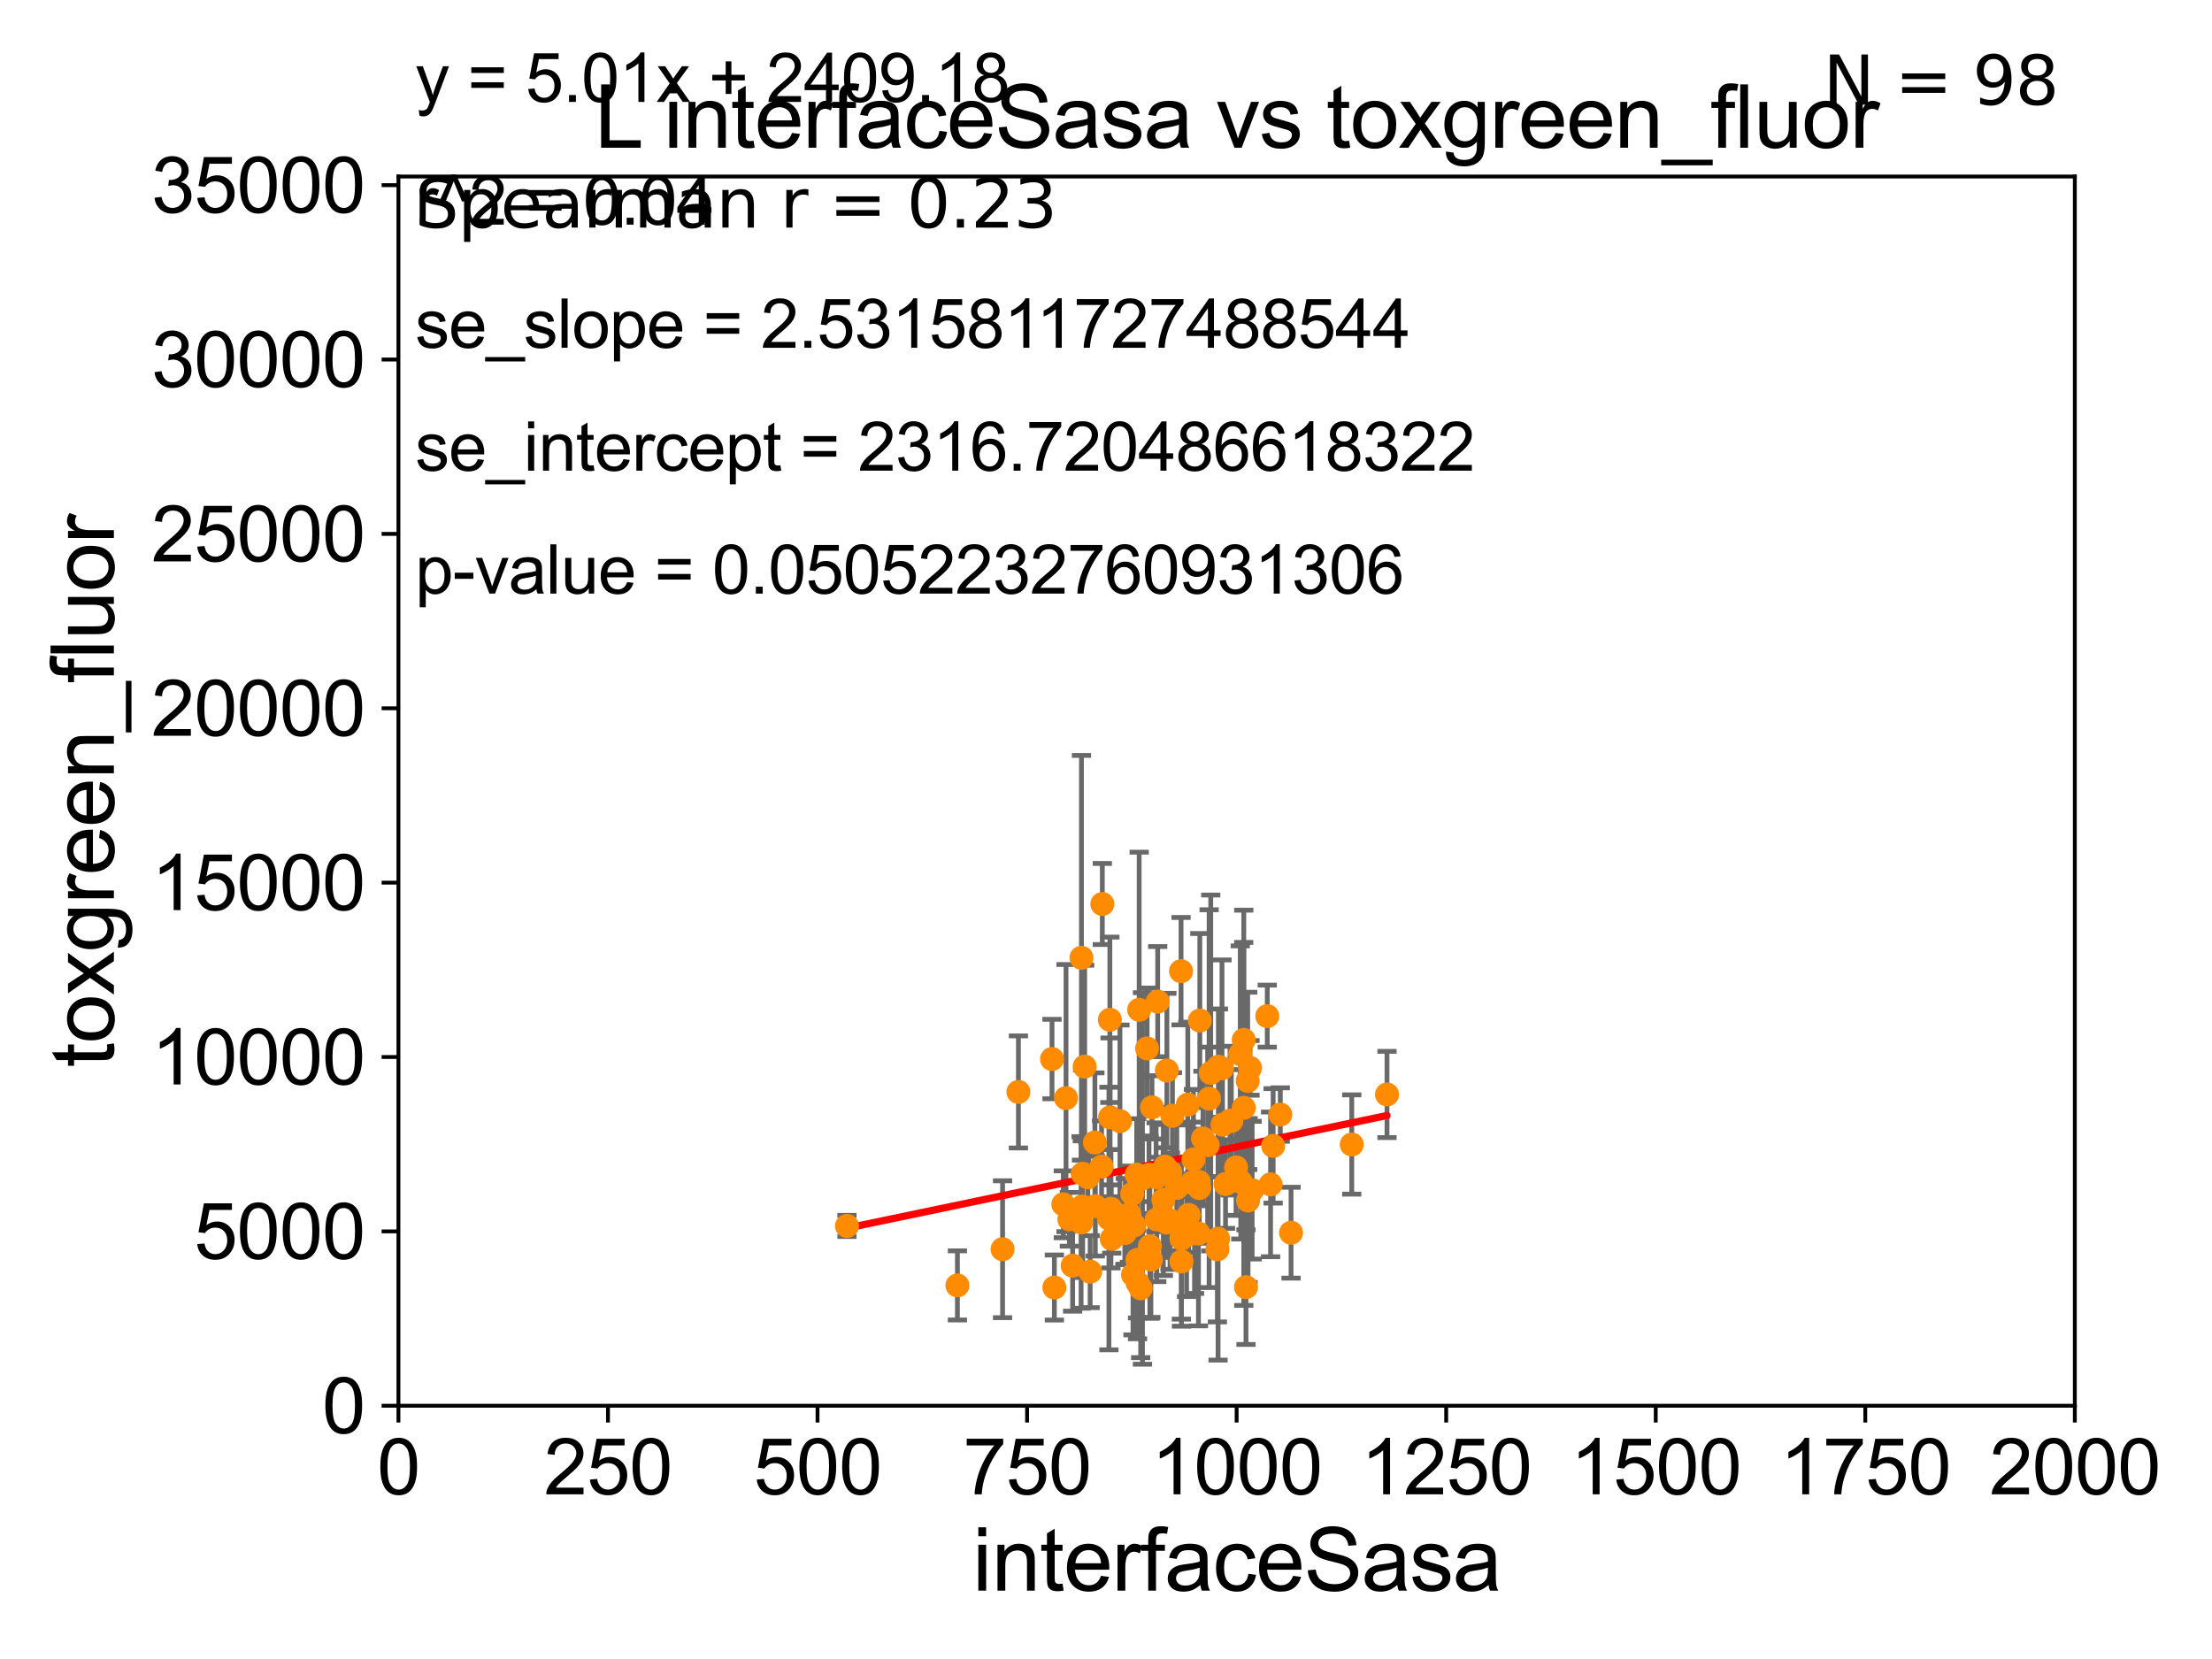 <?xml version="1.0" encoding="utf-8" standalone="no"?>
<!DOCTYPE svg PUBLIC "-//W3C//DTD SVG 1.1//EN"
  "http://www.w3.org/Graphics/SVG/1.1/DTD/svg11.dtd">
<svg xmlns:xlink="http://www.w3.org/1999/xlink" width="460.8pt" height="345.6pt" viewBox="0 0 460.8 345.6" xmlns="http://www.w3.org/2000/svg" version="1.1">
 <defs>
  <style type="text/css">*{stroke-linejoin: round; stroke-linecap: butt}</style>
 </defs>
 <g id="figure_1">
  <g id="patch_1">
   <path d="M 0 345.6 
L 460.8 345.6 
L 460.8 0 
L 0 0 
z
" style="fill: #ffffff"/>
  </g>
  <g id="axes_1">
   <g id="patch_2">
    <path d="M 83 292.84 
L 432.225 292.84 
L 432.225 36.775 
L 83 36.775 
z
" style="fill: #ffffff"/>
   </g>
   <g id="PathCollection_1">
    <defs>
     <path id="m4259709bce" d="M 0 1.118 
C 0.297 1.118 0.581 1 0.791 0.791 
C 1 0.581 1.118 0.297 1.118 0 
C 1.118 -0.297 1 -0.581 0.791 -0.791 
C 0.581 -1 0.297 -1.118 0 -1.118 
C -0.297 -1.118 -0.581 -1 -0.791 -0.791 
C -1 -0.581 -1.118 -0.297 -1.118 0 
C -1.118 0.297 -1 0.581 -0.791 0.791 
C -0.581 1 -0.297 1.118 0 1.118 
z
" style="stroke: #ff8c00"/>
    </defs>
    <g clip-path="url(#pea9a4318c3)">
     <use xlink:href="#m4259709bce" x="234.433" y="254.43" style="fill: #ff8c00; stroke: #ff8c00"/>
     <use xlink:href="#m4259709bce" x="256.504" y="233.523" style="fill: #ff8c00; stroke: #ff8c00"/>
     <use xlink:href="#m4259709bce" x="231.599" y="258.081" style="fill: #ff8c00; stroke: #ff8c00"/>
     <use xlink:href="#m4259709bce" x="237.31" y="210.362" style="fill: #ff8c00; stroke: #ff8c00"/>
     <use xlink:href="#m4259709bce" x="256.244" y="233.457" style="fill: #ff8c00; stroke: #ff8c00"/>
     <use xlink:href="#m4259709bce" x="257.492" y="243.186" style="fill: #ff8c00; stroke: #ff8c00"/>
     <use xlink:href="#m4259709bce" x="231.204" y="212.437" style="fill: #ff8c00; stroke: #ff8c00"/>
     <use xlink:href="#m4259709bce" x="253.605" y="260.268" style="fill: #ff8c00; stroke: #ff8c00"/>
     <use xlink:href="#m4259709bce" x="242.348" y="249.974" style="fill: #ff8c00; stroke: #ff8c00"/>
     <use xlink:href="#m4259709bce" x="231.428" y="251.808" style="fill: #ff8c00; stroke: #ff8c00"/>
     <use xlink:href="#m4259709bce" x="249.746" y="246.213" style="fill: #ff8c00; stroke: #ff8c00"/>
     <use xlink:href="#m4259709bce" x="249.659" y="256.952" style="fill: #ff8c00; stroke: #ff8c00"/>
     <use xlink:href="#m4259709bce" x="247.183" y="257.336" style="fill: #ff8c00; stroke: #ff8c00"/>
     <use xlink:href="#m4259709bce" x="234.324" y="256.876" style="fill: #ff8c00; stroke: #ff8c00"/>
     <use xlink:href="#m4259709bce" x="235.288" y="252.935" style="fill: #ff8c00; stroke: #ff8c00"/>
     <use xlink:href="#m4259709bce" x="245.142" y="247.463" style="fill: #ff8c00; stroke: #ff8c00"/>
     <use xlink:href="#m4259709bce" x="264.686" y="246.729" style="fill: #ff8c00; stroke: #ff8c00"/>
     <use xlink:href="#m4259709bce" x="246.104" y="258.039" style="fill: #ff8c00; stroke: #ff8c00"/>
     <use xlink:href="#m4259709bce" x="248.307" y="246.355" style="fill: #ff8c00; stroke: #ff8c00"/>
     <use xlink:href="#m4259709bce" x="225.286" y="199.519" style="fill: #ff8c00; stroke: #ff8c00"/>
     <use xlink:href="#m4259709bce" x="231.25" y="232.767" style="fill: #ff8c00; stroke: #ff8c00"/>
     <use xlink:href="#m4259709bce" x="247.443" y="230.111" style="fill: #ff8c00; stroke: #ff8c00"/>
     <use xlink:href="#m4259709bce" x="225.547" y="244.517" style="fill: #ff8c00; stroke: #ff8c00"/>
     <use xlink:href="#m4259709bce" x="259.102" y="230.773" style="fill: #ff8c00; stroke: #ff8c00"/>
     <use xlink:href="#m4259709bce" x="239.357" y="244.726" style="fill: #ff8c00; stroke: #ff8c00"/>
     <use xlink:href="#m4259709bce" x="263.995" y="211.676" style="fill: #ff8c00; stroke: #ff8c00"/>
     <use xlink:href="#m4259709bce" x="236.97" y="267.225" style="fill: #ff8c00; stroke: #ff8c00"/>
     <use xlink:href="#m4259709bce" x="212.156" y="227.469" style="fill: #ff8c00; stroke: #ff8c00"/>
     <use xlink:href="#m4259709bce" x="238.964" y="218.41" style="fill: #ff8c00; stroke: #ff8c00"/>
     <use xlink:href="#m4259709bce" x="246.034" y="202.315" style="fill: #ff8c00; stroke: #ff8c00"/>
     <use xlink:href="#m4259709bce" x="243.808" y="244.201" style="fill: #ff8c00; stroke: #ff8c00"/>
     <use xlink:href="#m4259709bce" x="219.645" y="268.213" style="fill: #ff8c00; stroke: #ff8c00"/>
     <use xlink:href="#m4259709bce" x="221.51" y="250.876" style="fill: #ff8c00; stroke: #ff8c00"/>
     <use xlink:href="#m4259709bce" x="258.372" y="219.585" style="fill: #ff8c00; stroke: #ff8c00"/>
     <use xlink:href="#m4259709bce" x="239.537" y="259.608" style="fill: #ff8c00; stroke: #ff8c00"/>
     <use xlink:href="#m4259709bce" x="288.936" y="227.996" style="fill: #ff8c00; stroke: #ff8c00"/>
     <use xlink:href="#m4259709bce" x="236.025" y="265.544" style="fill: #ff8c00; stroke: #ff8c00"/>
     <use xlink:href="#m4259709bce" x="259.916" y="225.169" style="fill: #ff8c00; stroke: #ff8c00"/>
     <use xlink:href="#m4259709bce" x="223.448" y="263.658" style="fill: #ff8c00; stroke: #ff8c00"/>
     <use xlink:href="#m4259709bce" x="199.446" y="267.774" style="fill: #ff8c00; stroke: #ff8c00"/>
     <use xlink:href="#m4259709bce" x="244.241" y="232.438" style="fill: #ff8c00; stroke: #ff8c00"/>
     <use xlink:href="#m4259709bce" x="226.619" y="245.252" style="fill: #ff8c00; stroke: #ff8c00"/>
     <use xlink:href="#m4259709bce" x="255.302" y="246.661" style="fill: #ff8c00; stroke: #ff8c00"/>
     <use xlink:href="#m4259709bce" x="236.793" y="244.695" style="fill: #ff8c00; stroke: #ff8c00"/>
     <use xlink:href="#m4259709bce" x="247.619" y="253.094" style="fill: #ff8c00; stroke: #ff8c00"/>
     <use xlink:href="#m4259709bce" x="249.83" y="247.494" style="fill: #ff8c00; stroke: #ff8c00"/>
     <use xlink:href="#m4259709bce" x="241.169" y="208.655" style="fill: #ff8c00; stroke: #ff8c00"/>
     <use xlink:href="#m4259709bce" x="260.403" y="222.462" style="fill: #ff8c00; stroke: #ff8c00"/>
     <use xlink:href="#m4259709bce" x="260.845" y="247.937" style="fill: #ff8c00; stroke: #ff8c00"/>
     <use xlink:href="#m4259709bce" x="254.566" y="222.536" style="fill: #ff8c00; stroke: #ff8c00"/>
     <use xlink:href="#m4259709bce" x="227.097" y="264.906" style="fill: #ff8c00; stroke: #ff8c00"/>
     <use xlink:href="#m4259709bce" x="248.616" y="241.519" style="fill: #ff8c00; stroke: #ff8c00"/>
     <use xlink:href="#m4259709bce" x="236.291" y="255.266" style="fill: #ff8c00; stroke: #ff8c00"/>
     <use xlink:href="#m4259709bce" x="229.633" y="188.318" style="fill: #ff8c00; stroke: #ff8c00"/>
     <use xlink:href="#m4259709bce" x="222.07" y="228.754" style="fill: #ff8c00; stroke: #ff8c00"/>
     <use xlink:href="#m4259709bce" x="233.305" y="233.554" style="fill: #ff8c00; stroke: #ff8c00"/>
     <use xlink:href="#m4259709bce" x="237.995" y="245.488" style="fill: #ff8c00; stroke: #ff8c00"/>
     <use xlink:href="#m4259709bce" x="228.084" y="238" style="fill: #ff8c00; stroke: #ff8c00"/>
     <use xlink:href="#m4259709bce" x="243.02" y="254.686" style="fill: #ff8c00; stroke: #ff8c00"/>
     <use xlink:href="#m4259709bce" x="225.213" y="254.653" style="fill: #ff8c00; stroke: #ff8c00"/>
     <use xlink:href="#m4259709bce" x="243.736" y="254.221" style="fill: #ff8c00; stroke: #ff8c00"/>
     <use xlink:href="#m4259709bce" x="231.477" y="252.795" style="fill: #ff8c00; stroke: #ff8c00"/>
     <use xlink:href="#m4259709bce" x="235.856" y="248.698" style="fill: #ff8c00; stroke: #ff8c00"/>
     <use xlink:href="#m4259709bce" x="239.978" y="230.683" style="fill: #ff8c00; stroke: #ff8c00"/>
     <use xlink:href="#m4259709bce" x="176.44" y="255.382" style="fill: #ff8c00; stroke: #ff8c00"/>
     <use xlink:href="#m4259709bce" x="225.957" y="222.186" style="fill: #ff8c00; stroke: #ff8c00"/>
     <use xlink:href="#m4259709bce" x="268.95" y="256.795" style="fill: #ff8c00; stroke: #ff8c00"/>
     <use xlink:href="#m4259709bce" x="240.836" y="245.247" style="fill: #ff8c00; stroke: #ff8c00"/>
     <use xlink:href="#m4259709bce" x="222.772" y="253.998" style="fill: #ff8c00; stroke: #ff8c00"/>
     <use xlink:href="#m4259709bce" x="225.468" y="251.34" style="fill: #ff8c00; stroke: #ff8c00"/>
     <use xlink:href="#m4259709bce" x="251.882" y="228.867" style="fill: #ff8c00; stroke: #ff8c00"/>
     <use xlink:href="#m4259709bce" x="239.75" y="262.381" style="fill: #ff8c00; stroke: #ff8c00"/>
     <use xlink:href="#m4259709bce" x="259.088" y="216.631" style="fill: #ff8c00; stroke: #ff8c00"/>
     <use xlink:href="#m4259709bce" x="252.222" y="223.517" style="fill: #ff8c00; stroke: #ff8c00"/>
     <use xlink:href="#m4259709bce" x="236.968" y="262.444" style="fill: #ff8c00; stroke: #ff8c00"/>
     <use xlink:href="#m4259709bce" x="251.578" y="238.555" style="fill: #ff8c00; stroke: #ff8c00"/>
     <use xlink:href="#m4259709bce" x="254.667" y="234.293" style="fill: #ff8c00; stroke: #ff8c00"/>
     <use xlink:href="#m4259709bce" x="253.748" y="258.035" style="fill: #ff8c00; stroke: #ff8c00"/>
     <use xlink:href="#m4259709bce" x="258.477" y="246.215" style="fill: #ff8c00; stroke: #ff8c00"/>
     <use xlink:href="#m4259709bce" x="266.71" y="232.181" style="fill: #ff8c00; stroke: #ff8c00"/>
     <use xlink:href="#m4259709bce" x="228.173" y="251.259" style="fill: #ff8c00; stroke: #ff8c00"/>
     <use xlink:href="#m4259709bce" x="265.219" y="238.707" style="fill: #ff8c00; stroke: #ff8c00"/>
     <use xlink:href="#m4259709bce" x="259.992" y="250.092" style="fill: #ff8c00; stroke: #ff8c00"/>
     <use xlink:href="#m4259709bce" x="240.977" y="254.027" style="fill: #ff8c00; stroke: #ff8c00"/>
     <use xlink:href="#m4259709bce" x="237.625" y="268.377" style="fill: #ff8c00; stroke: #ff8c00"/>
     <use xlink:href="#m4259709bce" x="259.563" y="268.133" style="fill: #ff8c00; stroke: #ff8c00"/>
     <use xlink:href="#m4259709bce" x="253.816" y="222.208" style="fill: #ff8c00; stroke: #ff8c00"/>
     <use xlink:href="#m4259709bce" x="231.012" y="253.843" style="fill: #ff8c00; stroke: #ff8c00"/>
     <use xlink:href="#m4259709bce" x="250.6" y="237.16" style="fill: #ff8c00; stroke: #ff8c00"/>
     <use xlink:href="#m4259709bce" x="219.152" y="220.617" style="fill: #ff8c00; stroke: #ff8c00"/>
     <use xlink:href="#m4259709bce" x="249.945" y="212.59" style="fill: #ff8c00; stroke: #ff8c00"/>
     <use xlink:href="#m4259709bce" x="281.596" y="238.417" style="fill: #ff8c00; stroke: #ff8c00"/>
     <use xlink:href="#m4259709bce" x="248.845" y="256.906" style="fill: #ff8c00; stroke: #ff8c00"/>
     <use xlink:href="#m4259709bce" x="243.083" y="223.011" style="fill: #ff8c00; stroke: #ff8c00"/>
     <use xlink:href="#m4259709bce" x="208.855" y="260.235" style="fill: #ff8c00; stroke: #ff8c00"/>
     <use xlink:href="#m4259709bce" x="229.479" y="243.02" style="fill: #ff8c00; stroke: #ff8c00"/>
     <use xlink:href="#m4259709bce" x="242.688" y="243.042" style="fill: #ff8c00; stroke: #ff8c00"/>
     <use xlink:href="#m4259709bce" x="246.12" y="262.788" style="fill: #ff8c00; stroke: #ff8c00"/>
    </g>
   </g>
   <g id="matplotlib.axis_1">
    <g id="xtick_1">
     <g id="line2d_1">
      <defs>
       <path id="mb2a42cfb29" d="M 0 0 
L 0 3.5 
" style="stroke: #000000; stroke-width: 0.8"/>
      </defs>
      <g>
       <use xlink:href="#mb2a42cfb29" x="83" y="292.84" style="stroke: #000000; stroke-width: 0.8"/>
      </g>
     </g>
     <g id="text_1">
      <!-- 0 -->
      <g transform="translate(78.551 311.293)scale(0.16 -0.16)">
       <defs>
        <path id="ArialMT-30" d="M 266 2259 
Q 266 3072 433 3567 
Q 600 4063 929 4331 
Q 1259 4600 1759 4600 
Q 2128 4600 2406 4451 
Q 2684 4303 2865 4023 
Q 3047 3744 3150 3342 
Q 3253 2941 3253 2259 
Q 3253 1453 3087 958 
Q 2922 463 2592 192 
Q 2263 -78 1759 -78 
Q 1097 -78 719 397 
Q 266 969 266 2259 
z
M 844 2259 
Q 844 1131 1108 757 
Q 1372 384 1759 384 
Q 2147 384 2411 759 
Q 2675 1134 2675 2259 
Q 2675 3391 2411 3762 
Q 2147 4134 1753 4134 
Q 1366 4134 1134 3806 
Q 844 3388 844 2259 
z
" transform="scale(0.016)"/>
       </defs>
       <use xlink:href="#ArialMT-30"/>
      </g>
     </g>
    </g>
    <g id="xtick_2">
     <g id="line2d_2">
      <g>
       <use xlink:href="#mb2a42cfb29" x="126.653" y="292.84" style="stroke: #000000; stroke-width: 0.8"/>
      </g>
     </g>
     <g id="text_2">
      <!-- 250 -->
      <g transform="translate(113.307 311.293)scale(0.16 -0.16)">
       <defs>
        <path id="ArialMT-32" d="M 3222 541 
L 3222 0 
L 194 0 
Q 188 203 259 391 
Q 375 700 629 1000 
Q 884 1300 1366 1694 
Q 2113 2306 2375 2664 
Q 2638 3022 2638 3341 
Q 2638 3675 2398 3904 
Q 2159 4134 1775 4134 
Q 1369 4134 1125 3890 
Q 881 3647 878 3216 
L 300 3275 
Q 359 3922 746 4261 
Q 1134 4600 1788 4600 
Q 2447 4600 2831 4234 
Q 3216 3869 3216 3328 
Q 3216 3053 3103 2787 
Q 2991 2522 2730 2228 
Q 2469 1934 1863 1422 
Q 1356 997 1212 845 
Q 1069 694 975 541 
L 3222 541 
z
" transform="scale(0.016)"/>
        <path id="ArialMT-35" d="M 266 1200 
L 856 1250 
Q 922 819 1161 601 
Q 1400 384 1738 384 
Q 2144 384 2425 690 
Q 2706 997 2706 1503 
Q 2706 1984 2436 2262 
Q 2166 2541 1728 2541 
Q 1456 2541 1237 2417 
Q 1019 2294 894 2097 
L 366 2166 
L 809 4519 
L 3088 4519 
L 3088 3981 
L 1259 3981 
L 1013 2750 
Q 1425 3038 1878 3038 
Q 2478 3038 2890 2622 
Q 3303 2206 3303 1553 
Q 3303 931 2941 478 
Q 2500 -78 1738 -78 
Q 1113 -78 717 272 
Q 322 622 266 1200 
z
" transform="scale(0.016)"/>
       </defs>
       <use xlink:href="#ArialMT-32"/>
       <use xlink:href="#ArialMT-35" x="55.615"/>
       <use xlink:href="#ArialMT-30" x="111.23"/>
      </g>
     </g>
    </g>
    <g id="xtick_3">
     <g id="line2d_3">
      <g>
       <use xlink:href="#mb2a42cfb29" x="170.306" y="292.84" style="stroke: #000000; stroke-width: 0.8"/>
      </g>
     </g>
     <g id="text_3">
      <!-- 500 -->
      <g transform="translate(156.96 311.293)scale(0.16 -0.16)">
       <use xlink:href="#ArialMT-35"/>
       <use xlink:href="#ArialMT-30" x="55.615"/>
       <use xlink:href="#ArialMT-30" x="111.23"/>
      </g>
     </g>
    </g>
    <g id="xtick_4">
     <g id="line2d_4">
      <g>
       <use xlink:href="#mb2a42cfb29" x="213.959" y="292.84" style="stroke: #000000; stroke-width: 0.8"/>
      </g>
     </g>
     <g id="text_4">
      <!-- 750 -->
      <g transform="translate(200.613 311.293)scale(0.16 -0.16)">
       <defs>
        <path id="ArialMT-37" d="M 303 3981 
L 303 4522 
L 3269 4522 
L 3269 4084 
Q 2831 3619 2401 2847 
Q 1972 2075 1738 1259 
Q 1569 684 1522 0 
L 944 0 
Q 953 541 1156 1306 
Q 1359 2072 1739 2783 
Q 2119 3494 2547 3981 
L 303 3981 
z
" transform="scale(0.016)"/>
       </defs>
       <use xlink:href="#ArialMT-37"/>
       <use xlink:href="#ArialMT-35" x="55.615"/>
       <use xlink:href="#ArialMT-30" x="111.23"/>
      </g>
     </g>
    </g>
    <g id="xtick_5">
     <g id="line2d_5">
      <g>
       <use xlink:href="#mb2a42cfb29" x="257.613" y="292.84" style="stroke: #000000; stroke-width: 0.8"/>
      </g>
     </g>
     <g id="text_5">
      <!-- 1000 -->
      <g transform="translate(239.817 311.293)scale(0.16 -0.16)">
       <defs>
        <path id="ArialMT-31" d="M 2384 0 
L 1822 0 
L 1822 3584 
Q 1619 3391 1289 3197 
Q 959 3003 697 2906 
L 697 3450 
Q 1169 3672 1522 3987 
Q 1875 4303 2022 4600 
L 2384 4600 
L 2384 0 
z
" transform="scale(0.016)"/>
       </defs>
       <use xlink:href="#ArialMT-31"/>
       <use xlink:href="#ArialMT-30" x="55.615"/>
       <use xlink:href="#ArialMT-30" x="111.23"/>
       <use xlink:href="#ArialMT-30" x="166.846"/>
      </g>
     </g>
    </g>
    <g id="xtick_6">
     <g id="line2d_6">
      <g>
       <use xlink:href="#mb2a42cfb29" x="301.266" y="292.84" style="stroke: #000000; stroke-width: 0.8"/>
      </g>
     </g>
     <g id="text_6">
      <!-- 1250 -->
      <g transform="translate(283.471 311.293)scale(0.16 -0.16)">
       <use xlink:href="#ArialMT-31"/>
       <use xlink:href="#ArialMT-32" x="55.615"/>
       <use xlink:href="#ArialMT-35" x="111.23"/>
       <use xlink:href="#ArialMT-30" x="166.846"/>
      </g>
     </g>
    </g>
    <g id="xtick_7">
     <g id="line2d_7">
      <g>
       <use xlink:href="#mb2a42cfb29" x="344.919" y="292.84" style="stroke: #000000; stroke-width: 0.8"/>
      </g>
     </g>
     <g id="text_7">
      <!-- 1500 -->
      <g transform="translate(327.124 311.293)scale(0.16 -0.16)">
       <use xlink:href="#ArialMT-31"/>
       <use xlink:href="#ArialMT-35" x="55.615"/>
       <use xlink:href="#ArialMT-30" x="111.23"/>
       <use xlink:href="#ArialMT-30" x="166.846"/>
      </g>
     </g>
    </g>
    <g id="xtick_8">
     <g id="line2d_8">
      <g>
       <use xlink:href="#mb2a42cfb29" x="388.572" y="292.84" style="stroke: #000000; stroke-width: 0.8"/>
      </g>
     </g>
     <g id="text_8">
      <!-- 1750 -->
      <g transform="translate(370.777 311.293)scale(0.16 -0.16)">
       <use xlink:href="#ArialMT-31"/>
       <use xlink:href="#ArialMT-37" x="55.615"/>
       <use xlink:href="#ArialMT-35" x="111.23"/>
       <use xlink:href="#ArialMT-30" x="166.846"/>
      </g>
     </g>
    </g>
    <g id="xtick_9">
     <g id="line2d_9">
      <g>
       <use xlink:href="#mb2a42cfb29" x="432.225" y="292.84" style="stroke: #000000; stroke-width: 0.8"/>
      </g>
     </g>
     <g id="text_9">
      <!-- 2000 -->
      <g transform="translate(414.43 311.293)scale(0.16 -0.16)">
       <use xlink:href="#ArialMT-32"/>
       <use xlink:href="#ArialMT-30" x="55.615"/>
       <use xlink:href="#ArialMT-30" x="111.23"/>
       <use xlink:href="#ArialMT-30" x="166.846"/>
      </g>
     </g>
    </g>
    <g id="text_10">
     <!-- interfaceSasa -->
     <g transform="translate(202.583 331.357)scale(0.18 -0.18)">
      <defs>
       <path id="ArialMT-69" d="M 425 3934 
L 425 4581 
L 988 4581 
L 988 3934 
L 425 3934 
z
M 425 0 
L 425 3319 
L 988 3319 
L 988 0 
L 425 0 
z
" transform="scale(0.016)"/>
       <path id="ArialMT-6e" d="M 422 0 
L 422 3319 
L 928 3319 
L 928 2847 
Q 1294 3394 1984 3394 
Q 2284 3394 2536 3286 
Q 2788 3178 2913 3003 
Q 3038 2828 3088 2588 
Q 3119 2431 3119 2041 
L 3119 0 
L 2556 0 
L 2556 2019 
Q 2556 2363 2490 2533 
Q 2425 2703 2258 2804 
Q 2091 2906 1866 2906 
Q 1506 2906 1245 2678 
Q 984 2450 984 1813 
L 984 0 
L 422 0 
z
" transform="scale(0.016)"/>
       <path id="ArialMT-74" d="M 1650 503 
L 1731 6 
Q 1494 -44 1306 -44 
Q 1000 -44 831 53 
Q 663 150 594 308 
Q 525 466 525 972 
L 525 2881 
L 113 2881 
L 113 3319 
L 525 3319 
L 525 4141 
L 1084 4478 
L 1084 3319 
L 1650 3319 
L 1650 2881 
L 1084 2881 
L 1084 941 
Q 1084 700 1114 631 
Q 1144 563 1211 522 
Q 1278 481 1403 481 
Q 1497 481 1650 503 
z
" transform="scale(0.016)"/>
       <path id="ArialMT-65" d="M 2694 1069 
L 3275 997 
Q 3138 488 2766 206 
Q 2394 -75 1816 -75 
Q 1088 -75 661 373 
Q 234 822 234 1631 
Q 234 2469 665 2931 
Q 1097 3394 1784 3394 
Q 2450 3394 2872 2941 
Q 3294 2488 3294 1666 
Q 3294 1616 3291 1516 
L 816 1516 
Q 847 969 1125 678 
Q 1403 388 1819 388 
Q 2128 388 2347 550 
Q 2566 713 2694 1069 
z
M 847 1978 
L 2700 1978 
Q 2663 2397 2488 2606 
Q 2219 2931 1791 2931 
Q 1403 2931 1139 2672 
Q 875 2413 847 1978 
z
" transform="scale(0.016)"/>
       <path id="ArialMT-72" d="M 416 0 
L 416 3319 
L 922 3319 
L 922 2816 
Q 1116 3169 1280 3281 
Q 1444 3394 1641 3394 
Q 1925 3394 2219 3213 
L 2025 2691 
Q 1819 2813 1613 2813 
Q 1428 2813 1281 2702 
Q 1134 2591 1072 2394 
Q 978 2094 978 1738 
L 978 0 
L 416 0 
z
" transform="scale(0.016)"/>
       <path id="ArialMT-66" d="M 556 0 
L 556 2881 
L 59 2881 
L 59 3319 
L 556 3319 
L 556 3672 
Q 556 4006 616 4169 
Q 697 4388 901 4523 
Q 1106 4659 1475 4659 
Q 1713 4659 2000 4603 
L 1916 4113 
Q 1741 4144 1584 4144 
Q 1328 4144 1222 4034 
Q 1116 3925 1116 3625 
L 1116 3319 
L 1763 3319 
L 1763 2881 
L 1116 2881 
L 1116 0 
L 556 0 
z
" transform="scale(0.016)"/>
       <path id="ArialMT-61" d="M 2588 409 
Q 2275 144 1986 34 
Q 1697 -75 1366 -75 
Q 819 -75 525 192 
Q 231 459 231 875 
Q 231 1119 342 1320 
Q 453 1522 633 1644 
Q 813 1766 1038 1828 
Q 1203 1872 1538 1913 
Q 2219 1994 2541 2106 
Q 2544 2222 2544 2253 
Q 2544 2597 2384 2738 
Q 2169 2928 1744 2928 
Q 1347 2928 1158 2789 
Q 969 2650 878 2297 
L 328 2372 
Q 403 2725 575 2942 
Q 747 3159 1072 3276 
Q 1397 3394 1825 3394 
Q 2250 3394 2515 3294 
Q 2781 3194 2906 3042 
Q 3031 2891 3081 2659 
Q 3109 2516 3109 2141 
L 3109 1391 
Q 3109 606 3145 398 
Q 3181 191 3288 0 
L 2700 0 
Q 2613 175 2588 409 
z
M 2541 1666 
Q 2234 1541 1622 1453 
Q 1275 1403 1131 1340 
Q 988 1278 909 1158 
Q 831 1038 831 891 
Q 831 666 1001 516 
Q 1172 366 1500 366 
Q 1825 366 2078 508 
Q 2331 650 2450 897 
Q 2541 1088 2541 1459 
L 2541 1666 
z
" transform="scale(0.016)"/>
       <path id="ArialMT-63" d="M 2588 1216 
L 3141 1144 
Q 3050 572 2676 248 
Q 2303 -75 1759 -75 
Q 1078 -75 664 370 
Q 250 816 250 1647 
Q 250 2184 428 2587 
Q 606 2991 970 3192 
Q 1334 3394 1763 3394 
Q 2303 3394 2647 3120 
Q 2991 2847 3088 2344 
L 2541 2259 
Q 2463 2594 2264 2762 
Q 2066 2931 1784 2931 
Q 1359 2931 1093 2626 
Q 828 2322 828 1663 
Q 828 994 1084 691 
Q 1341 388 1753 388 
Q 2084 388 2306 591 
Q 2528 794 2588 1216 
z
" transform="scale(0.016)"/>
       <path id="ArialMT-53" d="M 288 1472 
L 859 1522 
Q 900 1178 1048 958 
Q 1197 738 1509 602 
Q 1822 466 2213 466 
Q 2559 466 2825 569 
Q 3091 672 3220 851 
Q 3350 1031 3350 1244 
Q 3350 1459 3225 1620 
Q 3100 1781 2813 1891 
Q 2628 1963 1997 2114 
Q 1366 2266 1113 2400 
Q 784 2572 623 2826 
Q 463 3081 463 3397 
Q 463 3744 659 4045 
Q 856 4347 1234 4503 
Q 1613 4659 2075 4659 
Q 2584 4659 2973 4495 
Q 3363 4331 3572 4012 
Q 3781 3694 3797 3291 
L 3216 3247 
Q 3169 3681 2898 3903 
Q 2628 4125 2100 4125 
Q 1550 4125 1298 3923 
Q 1047 3722 1047 3438 
Q 1047 3191 1225 3031 
Q 1400 2872 2139 2705 
Q 2878 2538 3153 2413 
Q 3553 2228 3743 1945 
Q 3934 1663 3934 1294 
Q 3934 928 3725 604 
Q 3516 281 3123 101 
Q 2731 -78 2241 -78 
Q 1619 -78 1198 103 
Q 778 284 539 648 
Q 300 1013 288 1472 
z
" transform="scale(0.016)"/>
       <path id="ArialMT-73" d="M 197 991 
L 753 1078 
Q 800 744 1014 566 
Q 1228 388 1613 388 
Q 2000 388 2187 545 
Q 2375 703 2375 916 
Q 2375 1106 2209 1216 
Q 2094 1291 1634 1406 
Q 1016 1563 777 1677 
Q 538 1791 414 1992 
Q 291 2194 291 2438 
Q 291 2659 392 2848 
Q 494 3038 669 3163 
Q 800 3259 1026 3326 
Q 1253 3394 1513 3394 
Q 1903 3394 2198 3281 
Q 2494 3169 2634 2976 
Q 2775 2784 2828 2463 
L 2278 2388 
Q 2241 2644 2061 2787 
Q 1881 2931 1553 2931 
Q 1166 2931 1000 2803 
Q 834 2675 834 2503 
Q 834 2394 903 2306 
Q 972 2216 1119 2156 
Q 1203 2125 1616 2013 
Q 2213 1853 2448 1751 
Q 2684 1650 2818 1456 
Q 2953 1263 2953 975 
Q 2953 694 2789 445 
Q 2625 197 2315 61 
Q 2006 -75 1616 -75 
Q 969 -75 630 194 
Q 291 463 197 991 
z
" transform="scale(0.016)"/>
      </defs>
      <use xlink:href="#ArialMT-69"/>
      <use xlink:href="#ArialMT-6e" x="22.217"/>
      <use xlink:href="#ArialMT-74" x="77.832"/>
      <use xlink:href="#ArialMT-65" x="105.615"/>
      <use xlink:href="#ArialMT-72" x="161.23"/>
      <use xlink:href="#ArialMT-66" x="194.531"/>
      <use xlink:href="#ArialMT-61" x="222.314"/>
      <use xlink:href="#ArialMT-63" x="277.93"/>
      <use xlink:href="#ArialMT-65" x="327.93"/>
      <use xlink:href="#ArialMT-53" x="383.545"/>
      <use xlink:href="#ArialMT-61" x="450.244"/>
      <use xlink:href="#ArialMT-73" x="505.859"/>
      <use xlink:href="#ArialMT-61" x="555.859"/>
     </g>
    </g>
   </g>
   <g id="matplotlib.axis_2">
    <g id="ytick_1">
     <g id="line2d_10">
      <defs>
       <path id="m35af7783b5" d="M 0 0 
L -3.5 0 
" style="stroke: #000000; stroke-width: 0.8"/>
      </defs>
      <g>
       <use xlink:href="#m35af7783b5" x="83" y="292.84" style="stroke: #000000; stroke-width: 0.8"/>
      </g>
     </g>
     <g id="text_11">
      <!-- 0 -->
      <g transform="translate(67.103 298.566)scale(0.16 -0.16)">
       <use xlink:href="#ArialMT-30"/>
      </g>
     </g>
    </g>
    <g id="ytick_2">
     <g id="line2d_11">
      <g>
       <use xlink:href="#m35af7783b5" x="83" y="256.516" style="stroke: #000000; stroke-width: 0.8"/>
      </g>
     </g>
     <g id="text_12">
      <!-- 5000 -->
      <g transform="translate(40.41 262.242)scale(0.16 -0.16)">
       <use xlink:href="#ArialMT-35"/>
       <use xlink:href="#ArialMT-30" x="55.615"/>
       <use xlink:href="#ArialMT-30" x="111.23"/>
       <use xlink:href="#ArialMT-30" x="166.846"/>
      </g>
     </g>
    </g>
    <g id="ytick_3">
     <g id="line2d_12">
      <g>
       <use xlink:href="#m35af7783b5" x="83" y="220.192" style="stroke: #000000; stroke-width: 0.8"/>
      </g>
     </g>
     <g id="text_13">
      <!-- 10000 -->
      <g transform="translate(31.512 225.918)scale(0.16 -0.16)">
       <use xlink:href="#ArialMT-31"/>
       <use xlink:href="#ArialMT-30" x="55.615"/>
       <use xlink:href="#ArialMT-30" x="111.23"/>
       <use xlink:href="#ArialMT-30" x="166.846"/>
       <use xlink:href="#ArialMT-30" x="222.461"/>
      </g>
     </g>
    </g>
    <g id="ytick_4">
     <g id="line2d_13">
      <g>
       <use xlink:href="#m35af7783b5" x="83" y="183.867" style="stroke: #000000; stroke-width: 0.8"/>
      </g>
     </g>
     <g id="text_14">
      <!-- 15000 -->
      <g transform="translate(31.512 189.594)scale(0.16 -0.16)">
       <use xlink:href="#ArialMT-31"/>
       <use xlink:href="#ArialMT-35" x="55.615"/>
       <use xlink:href="#ArialMT-30" x="111.23"/>
       <use xlink:href="#ArialMT-30" x="166.846"/>
       <use xlink:href="#ArialMT-30" x="222.461"/>
      </g>
     </g>
    </g>
    <g id="ytick_5">
     <g id="line2d_14">
      <g>
       <use xlink:href="#m35af7783b5" x="83" y="147.543" style="stroke: #000000; stroke-width: 0.8"/>
      </g>
     </g>
     <g id="text_15">
      <!-- 20000 -->
      <g transform="translate(31.512 153.27)scale(0.16 -0.16)">
       <use xlink:href="#ArialMT-32"/>
       <use xlink:href="#ArialMT-30" x="55.615"/>
       <use xlink:href="#ArialMT-30" x="111.23"/>
       <use xlink:href="#ArialMT-30" x="166.846"/>
       <use xlink:href="#ArialMT-30" x="222.461"/>
      </g>
     </g>
    </g>
    <g id="ytick_6">
     <g id="line2d_15">
      <g>
       <use xlink:href="#m35af7783b5" x="83" y="111.219" style="stroke: #000000; stroke-width: 0.8"/>
      </g>
     </g>
     <g id="text_16">
      <!-- 25000 -->
      <g transform="translate(31.512 116.945)scale(0.16 -0.16)">
       <use xlink:href="#ArialMT-32"/>
       <use xlink:href="#ArialMT-35" x="55.615"/>
       <use xlink:href="#ArialMT-30" x="111.23"/>
       <use xlink:href="#ArialMT-30" x="166.846"/>
       <use xlink:href="#ArialMT-30" x="222.461"/>
      </g>
     </g>
    </g>
    <g id="ytick_7">
     <g id="line2d_16">
      <g>
       <use xlink:href="#m35af7783b5" x="83" y="74.895" style="stroke: #000000; stroke-width: 0.8"/>
      </g>
     </g>
     <g id="text_17">
      <!-- 30000 -->
      <g transform="translate(31.512 80.621)scale(0.16 -0.16)">
       <defs>
        <path id="ArialMT-33" d="M 269 1209 
L 831 1284 
Q 928 806 1161 595 
Q 1394 384 1728 384 
Q 2125 384 2398 659 
Q 2672 934 2672 1341 
Q 2672 1728 2419 1979 
Q 2166 2231 1775 2231 
Q 1616 2231 1378 2169 
L 1441 2663 
Q 1497 2656 1531 2656 
Q 1891 2656 2178 2843 
Q 2466 3031 2466 3422 
Q 2466 3731 2256 3934 
Q 2047 4138 1716 4138 
Q 1388 4138 1169 3931 
Q 950 3725 888 3313 
L 325 3413 
Q 428 3978 793 4289 
Q 1159 4600 1703 4600 
Q 2078 4600 2393 4439 
Q 2709 4278 2876 4000 
Q 3044 3722 3044 3409 
Q 3044 3113 2884 2869 
Q 2725 2625 2413 2481 
Q 2819 2388 3044 2092 
Q 3269 1797 3269 1353 
Q 3269 753 2831 336 
Q 2394 -81 1725 -81 
Q 1122 -81 723 278 
Q 325 638 269 1209 
z
" transform="scale(0.016)"/>
       </defs>
       <use xlink:href="#ArialMT-33"/>
       <use xlink:href="#ArialMT-30" x="55.615"/>
       <use xlink:href="#ArialMT-30" x="111.23"/>
       <use xlink:href="#ArialMT-30" x="166.846"/>
       <use xlink:href="#ArialMT-30" x="222.461"/>
      </g>
     </g>
    </g>
    <g id="ytick_8">
     <g id="line2d_17">
      <g>
       <use xlink:href="#m35af7783b5" x="83" y="38.571" style="stroke: #000000; stroke-width: 0.8"/>
      </g>
     </g>
     <g id="text_18">
      <!-- 35000 -->
      <g transform="translate(31.512 44.297)scale(0.16 -0.16)">
       <use xlink:href="#ArialMT-33"/>
       <use xlink:href="#ArialMT-35" x="55.615"/>
       <use xlink:href="#ArialMT-30" x="111.23"/>
       <use xlink:href="#ArialMT-30" x="166.846"/>
       <use xlink:href="#ArialMT-30" x="222.461"/>
      </g>
     </g>
    </g>
    <g id="text_19">
     <!-- toxgreen_fluor -->
     <g transform="translate(23.724 222.34)rotate(-90)scale(0.18 -0.18)">
      <defs>
       <path id="ArialMT-6f" d="M 213 1659 
Q 213 2581 725 3025 
Q 1153 3394 1769 3394 
Q 2453 3394 2887 2945 
Q 3322 2497 3322 1706 
Q 3322 1066 3130 698 
Q 2938 331 2570 128 
Q 2203 -75 1769 -75 
Q 1072 -75 642 372 
Q 213 819 213 1659 
z
M 791 1659 
Q 791 1022 1069 705 
Q 1347 388 1769 388 
Q 2188 388 2466 706 
Q 2744 1025 2744 1678 
Q 2744 2294 2464 2611 
Q 2184 2928 1769 2928 
Q 1347 2928 1069 2612 
Q 791 2297 791 1659 
z
" transform="scale(0.016)"/>
       <path id="ArialMT-78" d="M 47 0 
L 1259 1725 
L 138 3319 
L 841 3319 
L 1350 2541 
Q 1494 2319 1581 2169 
Q 1719 2375 1834 2534 
L 2394 3319 
L 3066 3319 
L 1919 1756 
L 3153 0 
L 2463 0 
L 1781 1031 
L 1600 1309 
L 728 0 
L 47 0 
z
" transform="scale(0.016)"/>
       <path id="ArialMT-67" d="M 319 -275 
L 866 -356 
Q 900 -609 1056 -725 
Q 1266 -881 1628 -881 
Q 2019 -881 2231 -725 
Q 2444 -569 2519 -288 
Q 2563 -116 2559 434 
Q 2191 0 1641 0 
Q 956 0 581 494 
Q 206 988 206 1678 
Q 206 2153 378 2554 
Q 550 2956 876 3175 
Q 1203 3394 1644 3394 
Q 2231 3394 2613 2919 
L 2613 3319 
L 3131 3319 
L 3131 450 
Q 3131 -325 2973 -648 
Q 2816 -972 2473 -1159 
Q 2131 -1347 1631 -1347 
Q 1038 -1347 672 -1080 
Q 306 -813 319 -275 
z
M 784 1719 
Q 784 1066 1043 766 
Q 1303 466 1694 466 
Q 2081 466 2343 764 
Q 2606 1063 2606 1700 
Q 2606 2309 2336 2618 
Q 2066 2928 1684 2928 
Q 1309 2928 1046 2623 
Q 784 2319 784 1719 
z
" transform="scale(0.016)"/>
       <path id="ArialMT-5f" d="M -97 -1272 
L -97 -866 
L 3631 -866 
L 3631 -1272 
L -97 -1272 
z
" transform="scale(0.016)"/>
       <path id="ArialMT-6c" d="M 409 0 
L 409 4581 
L 972 4581 
L 972 0 
L 409 0 
z
" transform="scale(0.016)"/>
       <path id="ArialMT-75" d="M 2597 0 
L 2597 488 
Q 2209 -75 1544 -75 
Q 1250 -75 995 37 
Q 741 150 617 320 
Q 494 491 444 738 
Q 409 903 409 1263 
L 409 3319 
L 972 3319 
L 972 1478 
Q 972 1038 1006 884 
Q 1059 663 1231 536 
Q 1403 409 1656 409 
Q 1909 409 2131 539 
Q 2353 669 2445 892 
Q 2538 1116 2538 1541 
L 2538 3319 
L 3100 3319 
L 3100 0 
L 2597 0 
z
" transform="scale(0.016)"/>
      </defs>
      <use xlink:href="#ArialMT-74"/>
      <use xlink:href="#ArialMT-6f" x="27.783"/>
      <use xlink:href="#ArialMT-78" x="83.398"/>
      <use xlink:href="#ArialMT-67" x="133.398"/>
      <use xlink:href="#ArialMT-72" x="189.014"/>
      <use xlink:href="#ArialMT-65" x="222.314"/>
      <use xlink:href="#ArialMT-65" x="277.93"/>
      <use xlink:href="#ArialMT-6e" x="333.545"/>
      <use xlink:href="#ArialMT-5f" x="389.16"/>
      <use xlink:href="#ArialMT-66" x="444.775"/>
      <use xlink:href="#ArialMT-6c" x="472.559"/>
      <use xlink:href="#ArialMT-75" x="494.775"/>
      <use xlink:href="#ArialMT-6f" x="550.391"/>
      <use xlink:href="#ArialMT-72" x="606.006"/>
     </g>
    </g>
   </g>
   <g id="LineCollection_1">
    <path d="M 234.433 263.356 
L 234.433 245.504 
" clip-path="url(#pea9a4318c3)" style="fill: none; stroke: #696969"/>
    <path d="M 256.504 244.226 
L 256.504 222.821 
" clip-path="url(#pea9a4318c3)" style="fill: none; stroke: #696969"/>
    <path d="M 231.599 261.055 
L 231.599 255.107 
" clip-path="url(#pea9a4318c3)" style="fill: none; stroke: #696969"/>
    <path d="M 237.31 243.205 
L 237.31 177.519 
" clip-path="url(#pea9a4318c3)" style="fill: none; stroke: #696969"/>
    <path d="M 256.244 248.952 
L 256.244 217.963 
" clip-path="url(#pea9a4318c3)" style="fill: none; stroke: #696969"/>
    <path d="M 257.492 253.181 
L 257.492 233.191 
" clip-path="url(#pea9a4318c3)" style="fill: none; stroke: #696969"/>
    <path d="M 231.204 229.665 
L 231.204 195.21 
" clip-path="url(#pea9a4318c3)" style="fill: none; stroke: #696969"/>
    <path d="M 253.605 275.379 
L 253.605 245.158 
" clip-path="url(#pea9a4318c3)" style="fill: none; stroke: #696969"/>
    <path d="M 242.348 265.704 
L 242.348 234.245 
" clip-path="url(#pea9a4318c3)" style="fill: none; stroke: #696969"/>
    <path d="M 231.428 264.14 
L 231.428 239.476 
" clip-path="url(#pea9a4318c3)" style="fill: none; stroke: #696969"/>
    <path d="M 249.746 257.2 
L 249.746 235.226 
" clip-path="url(#pea9a4318c3)" style="fill: none; stroke: #696969"/>
    <path d="M 249.659 276.201 
L 249.659 237.704 
" clip-path="url(#pea9a4318c3)" style="fill: none; stroke: #696969"/>
    <path d="M 247.183 270.099 
L 247.183 244.574 
" clip-path="url(#pea9a4318c3)" style="fill: none; stroke: #696969"/>
    <path d="M 234.324 263.461 
L 234.324 250.292 
" clip-path="url(#pea9a4318c3)" style="fill: none; stroke: #696969"/>
    <path d="M 235.288 262.95 
L 235.288 242.921 
" clip-path="url(#pea9a4318c3)" style="fill: none; stroke: #696969"/>
    <path d="M 245.142 260.564 
L 245.142 234.362 
" clip-path="url(#pea9a4318c3)" style="fill: none; stroke: #696969"/>
    <path d="M 264.686 261.8 
L 264.686 231.658 
" clip-path="url(#pea9a4318c3)" style="fill: none; stroke: #696969"/>
    <path d="M 246.104 274.796 
L 246.104 241.283 
" clip-path="url(#pea9a4318c3)" style="fill: none; stroke: #696969"/>
    <path d="M 248.307 258.956 
L 248.307 233.754 
" clip-path="url(#pea9a4318c3)" style="fill: none; stroke: #696969"/>
    <path d="M 225.286 241.67 
L 225.286 157.368 
" clip-path="url(#pea9a4318c3)" style="fill: none; stroke: #696969"/>
    <path d="M 231.25 249.305 
L 231.25 216.229 
" clip-path="url(#pea9a4318c3)" style="fill: none; stroke: #696969"/>
    <path d="M 247.443 247.286 
L 247.443 212.937 
" clip-path="url(#pea9a4318c3)" style="fill: none; stroke: #696969"/>
    <path d="M 225.547 266.123 
L 225.547 222.911 
" clip-path="url(#pea9a4318c3)" style="fill: none; stroke: #696969"/>
    <path d="M 259.102 271.943 
L 259.102 189.603 
" clip-path="url(#pea9a4318c3)" style="fill: none; stroke: #696969"/>
    <path d="M 239.357 252.803 
L 239.357 236.648 
" clip-path="url(#pea9a4318c3)" style="fill: none; stroke: #696969"/>
    <path d="M 263.995 218.136 
L 263.995 205.216 
" clip-path="url(#pea9a4318c3)" style="fill: none; stroke: #696969"/>
    <path d="M 236.97 274.559 
L 236.97 259.891 
" clip-path="url(#pea9a4318c3)" style="fill: none; stroke: #696969"/>
    <path d="M 212.156 239.139 
L 212.156 215.799 
" clip-path="url(#pea9a4318c3)" style="fill: none; stroke: #696969"/>
    <path d="M 238.964 230.984 
L 238.964 205.837 
" clip-path="url(#pea9a4318c3)" style="fill: none; stroke: #696969"/>
    <path d="M 246.034 213.501 
L 246.034 191.129 
" clip-path="url(#pea9a4318c3)" style="fill: none; stroke: #696969"/>
    <path d="M 243.808 248.219 
L 243.808 240.183 
" clip-path="url(#pea9a4318c3)" style="fill: none; stroke: #696969"/>
    <path d="M 219.645 274.986 
L 219.645 261.44 
" clip-path="url(#pea9a4318c3)" style="fill: none; stroke: #696969"/>
    <path d="M 221.51 257.841 
L 221.51 243.911 
" clip-path="url(#pea9a4318c3)" style="fill: none; stroke: #696969"/>
    <path d="M 258.372 242.124 
L 258.372 197.045 
" clip-path="url(#pea9a4318c3)" style="fill: none; stroke: #696969"/>
    <path d="M 239.537 274.629 
L 239.537 244.588 
" clip-path="url(#pea9a4318c3)" style="fill: none; stroke: #696969"/>
    <path d="M 288.936 236.977 
L 288.936 219.014 
" clip-path="url(#pea9a4318c3)" style="fill: none; stroke: #696969"/>
    <path d="M 236.025 278.078 
L 236.025 253.01 
" clip-path="url(#pea9a4318c3)" style="fill: none; stroke: #696969"/>
    <path d="M 259.916 243.634 
L 259.916 206.704 
" clip-path="url(#pea9a4318c3)" style="fill: none; stroke: #696969"/>
    <path d="M 223.448 273.139 
L 223.448 254.176 
" clip-path="url(#pea9a4318c3)" style="fill: none; stroke: #696969"/>
    <path d="M 199.446 274.976 
L 199.446 260.571 
" clip-path="url(#pea9a4318c3)" style="fill: none; stroke: #696969"/>
    <path d="M 244.241 241.415 
L 244.241 223.461 
" clip-path="url(#pea9a4318c3)" style="fill: none; stroke: #696969"/>
    <path d="M 226.619 252.571 
L 226.619 237.932 
" clip-path="url(#pea9a4318c3)" style="fill: none; stroke: #696969"/>
    <path d="M 255.302 255.89 
L 255.302 237.433 
" clip-path="url(#pea9a4318c3)" style="fill: none; stroke: #696969"/>
    <path d="M 236.793 256.341 
L 236.793 233.048 
" clip-path="url(#pea9a4318c3)" style="fill: none; stroke: #696969"/>
    <path d="M 247.619 260.872 
L 247.619 245.315 
" clip-path="url(#pea9a4318c3)" style="fill: none; stroke: #696969"/>
    <path d="M 249.83 256.575 
L 249.83 238.412 
" clip-path="url(#pea9a4318c3)" style="fill: none; stroke: #696969"/>
    <path d="M 241.169 220.134 
L 241.169 197.176 
" clip-path="url(#pea9a4318c3)" style="fill: none; stroke: #696969"/>
    <path d="M 260.403 228.153 
L 260.403 216.77 
" clip-path="url(#pea9a4318c3)" style="fill: none; stroke: #696969"/>
    <path d="M 260.845 262.278 
L 260.845 233.597 
" clip-path="url(#pea9a4318c3)" style="fill: none; stroke: #696969"/>
    <path d="M 254.566 245.106 
L 254.566 199.966 
" clip-path="url(#pea9a4318c3)" style="fill: none; stroke: #696969"/>
    <path d="M 227.097 272.406 
L 227.097 257.406 
" clip-path="url(#pea9a4318c3)" style="fill: none; stroke: #696969"/>
    <path d="M 248.616 256.086 
L 248.616 226.952 
" clip-path="url(#pea9a4318c3)" style="fill: none; stroke: #696969"/>
    <path d="M 236.291 266.143 
L 236.291 244.389 
" clip-path="url(#pea9a4318c3)" style="fill: none; stroke: #696969"/>
    <path d="M 229.633 196.764 
L 229.633 179.872 
" clip-path="url(#pea9a4318c3)" style="fill: none; stroke: #696969"/>
    <path d="M 222.07 256.579 
L 222.07 200.929 
" clip-path="url(#pea9a4318c3)" style="fill: none; stroke: #696969"/>
    <path d="M 233.305 253.579 
L 233.305 213.529 
" clip-path="url(#pea9a4318c3)" style="fill: none; stroke: #696969"/>
    <path d="M 237.995 284.188 
L 237.995 206.788 
" clip-path="url(#pea9a4318c3)" style="fill: none; stroke: #696969"/>
    <path d="M 228.084 252.495 
L 228.084 223.504 
" clip-path="url(#pea9a4318c3)" style="fill: none; stroke: #696969"/>
    <path d="M 243.02 261.93 
L 243.02 247.442 
" clip-path="url(#pea9a4318c3)" style="fill: none; stroke: #696969"/>
    <path d="M 225.213 272.522 
L 225.213 236.785 
" clip-path="url(#pea9a4318c3)" style="fill: none; stroke: #696969"/>
    <path d="M 243.736 264.43 
L 243.736 244.011 
" clip-path="url(#pea9a4318c3)" style="fill: none; stroke: #696969"/>
    <path d="M 231.477 258.758 
L 231.477 246.832 
" clip-path="url(#pea9a4318c3)" style="fill: none; stroke: #696969"/>
    <path d="M 235.856 253.374 
L 235.856 244.022 
" clip-path="url(#pea9a4318c3)" style="fill: none; stroke: #696969"/>
    <path d="M 239.978 237.276 
L 239.978 224.09 
" clip-path="url(#pea9a4318c3)" style="fill: none; stroke: #696969"/>
    <path d="M 176.44 257.586 
L 176.44 253.179 
" clip-path="url(#pea9a4318c3)" style="fill: none; stroke: #696969"/>
    <path d="M 225.957 243.302 
L 225.957 201.069 
" clip-path="url(#pea9a4318c3)" style="fill: none; stroke: #696969"/>
    <path d="M 268.95 266.257 
L 268.95 247.333 
" clip-path="url(#pea9a4318c3)" style="fill: none; stroke: #696969"/>
    <path d="M 240.836 256.588 
L 240.836 233.905 
" clip-path="url(#pea9a4318c3)" style="fill: none; stroke: #696969"/>
    <path d="M 222.772 259.601 
L 222.772 248.395 
" clip-path="url(#pea9a4318c3)" style="fill: none; stroke: #696969"/>
    <path d="M 225.468 265.013 
L 225.468 237.668 
" clip-path="url(#pea9a4318c3)" style="fill: none; stroke: #696969"/>
    <path d="M 251.882 268.214 
L 251.882 189.519 
" clip-path="url(#pea9a4318c3)" style="fill: none; stroke: #696969"/>
    <path d="M 239.75 274.44 
L 239.75 250.322 
" clip-path="url(#pea9a4318c3)" style="fill: none; stroke: #696969"/>
    <path d="M 259.088 236.936 
L 259.088 196.326 
" clip-path="url(#pea9a4318c3)" style="fill: none; stroke: #696969"/>
    <path d="M 252.222 260.583 
L 252.222 186.451 
" clip-path="url(#pea9a4318c3)" style="fill: none; stroke: #696969"/>
    <path d="M 236.968 278.894 
L 236.968 245.995 
" clip-path="url(#pea9a4318c3)" style="fill: none; stroke: #696969"/>
    <path d="M 251.578 258.981 
L 251.578 218.13 
" clip-path="url(#pea9a4318c3)" style="fill: none; stroke: #696969"/>
    <path d="M 254.667 245.121 
L 254.667 223.466 
" clip-path="url(#pea9a4318c3)" style="fill: none; stroke: #696969"/>
    <path d="M 253.748 283.334 
L 253.748 232.736 
" clip-path="url(#pea9a4318c3)" style="fill: none; stroke: #696969"/>
    <path d="M 258.477 258.108 
L 258.477 234.323 
" clip-path="url(#pea9a4318c3)" style="fill: none; stroke: #696969"/>
    <path d="M 266.71 237.749 
L 266.71 226.614 
" clip-path="url(#pea9a4318c3)" style="fill: none; stroke: #696969"/>
    <path d="M 228.173 261.648 
L 228.173 240.87 
" clip-path="url(#pea9a4318c3)" style="fill: none; stroke: #696969"/>
    <path d="M 265.219 250.635 
L 265.219 226.78 
" clip-path="url(#pea9a4318c3)" style="fill: none; stroke: #696969"/>
    <path d="M 259.992 267.173 
L 259.992 233.011 
" clip-path="url(#pea9a4318c3)" style="fill: none; stroke: #696969"/>
    <path d="M 240.977 266.983 
L 240.977 241.07 
" clip-path="url(#pea9a4318c3)" style="fill: none; stroke: #696969"/>
    <path d="M 237.625 282.822 
L 237.625 253.931 
" clip-path="url(#pea9a4318c3)" style="fill: none; stroke: #696969"/>
    <path d="M 259.563 280.072 
L 259.563 256.194 
" clip-path="url(#pea9a4318c3)" style="fill: none; stroke: #696969"/>
    <path d="M 253.816 234.227 
L 253.816 210.188 
" clip-path="url(#pea9a4318c3)" style="fill: none; stroke: #696969"/>
    <path d="M 231.012 281.193 
L 231.012 226.493 
" clip-path="url(#pea9a4318c3)" style="fill: none; stroke: #696969"/>
    <path d="M 250.6 251.168 
L 250.6 223.152 
" clip-path="url(#pea9a4318c3)" style="fill: none; stroke: #696969"/>
    <path d="M 219.152 228.893 
L 219.152 212.342 
" clip-path="url(#pea9a4318c3)" style="fill: none; stroke: #696969"/>
    <path d="M 249.945 230.711 
L 249.945 194.469 
" clip-path="url(#pea9a4318c3)" style="fill: none; stroke: #696969"/>
    <path d="M 281.596 248.758 
L 281.596 228.077 
" clip-path="url(#pea9a4318c3)" style="fill: none; stroke: #696969"/>
    <path d="M 248.845 269.448 
L 248.845 244.363 
" clip-path="url(#pea9a4318c3)" style="fill: none; stroke: #696969"/>
    <path d="M 243.083 239.093 
L 243.083 206.928 
" clip-path="url(#pea9a4318c3)" style="fill: none; stroke: #696969"/>
    <path d="M 208.855 274.491 
L 208.855 245.979 
" clip-path="url(#pea9a4318c3)" style="fill: none; stroke: #696969"/>
    <path d="M 229.479 252.532 
L 229.479 233.507 
" clip-path="url(#pea9a4318c3)" style="fill: none; stroke: #696969"/>
    <path d="M 242.688 255.396 
L 242.688 230.689 
" clip-path="url(#pea9a4318c3)" style="fill: none; stroke: #696969"/>
    <path d="M 246.12 276.28 
L 246.12 249.296 
" clip-path="url(#pea9a4318c3)" style="fill: none; stroke: #696969"/>
   </g>
   <g id="line2d_18">
    <defs>
     <path id="m2f80971a6a" d="M 2 0 
L -2 -0 
" style="stroke: #696969"/>
    </defs>
    <g clip-path="url(#pea9a4318c3)">
     <use xlink:href="#m2f80971a6a" x="234.433" y="263.356" style="fill: #696969; stroke: #696969"/>
     <use xlink:href="#m2f80971a6a" x="256.504" y="244.226" style="fill: #696969; stroke: #696969"/>
     <use xlink:href="#m2f80971a6a" x="231.599" y="261.055" style="fill: #696969; stroke: #696969"/>
     <use xlink:href="#m2f80971a6a" x="237.31" y="243.205" style="fill: #696969; stroke: #696969"/>
     <use xlink:href="#m2f80971a6a" x="256.244" y="248.952" style="fill: #696969; stroke: #696969"/>
     <use xlink:href="#m2f80971a6a" x="257.492" y="253.181" style="fill: #696969; stroke: #696969"/>
     <use xlink:href="#m2f80971a6a" x="231.204" y="229.665" style="fill: #696969; stroke: #696969"/>
     <use xlink:href="#m2f80971a6a" x="253.605" y="275.379" style="fill: #696969; stroke: #696969"/>
     <use xlink:href="#m2f80971a6a" x="242.348" y="265.704" style="fill: #696969; stroke: #696969"/>
     <use xlink:href="#m2f80971a6a" x="231.428" y="264.14" style="fill: #696969; stroke: #696969"/>
     <use xlink:href="#m2f80971a6a" x="249.746" y="257.2" style="fill: #696969; stroke: #696969"/>
     <use xlink:href="#m2f80971a6a" x="249.659" y="276.201" style="fill: #696969; stroke: #696969"/>
     <use xlink:href="#m2f80971a6a" x="247.183" y="270.099" style="fill: #696969; stroke: #696969"/>
     <use xlink:href="#m2f80971a6a" x="234.324" y="263.461" style="fill: #696969; stroke: #696969"/>
     <use xlink:href="#m2f80971a6a" x="235.288" y="262.95" style="fill: #696969; stroke: #696969"/>
     <use xlink:href="#m2f80971a6a" x="245.142" y="260.564" style="fill: #696969; stroke: #696969"/>
     <use xlink:href="#m2f80971a6a" x="264.686" y="261.8" style="fill: #696969; stroke: #696969"/>
     <use xlink:href="#m2f80971a6a" x="246.104" y="274.796" style="fill: #696969; stroke: #696969"/>
     <use xlink:href="#m2f80971a6a" x="248.307" y="258.956" style="fill: #696969; stroke: #696969"/>
     <use xlink:href="#m2f80971a6a" x="225.286" y="241.67" style="fill: #696969; stroke: #696969"/>
     <use xlink:href="#m2f80971a6a" x="231.25" y="249.305" style="fill: #696969; stroke: #696969"/>
     <use xlink:href="#m2f80971a6a" x="247.443" y="247.286" style="fill: #696969; stroke: #696969"/>
     <use xlink:href="#m2f80971a6a" x="225.547" y="266.123" style="fill: #696969; stroke: #696969"/>
     <use xlink:href="#m2f80971a6a" x="259.102" y="271.943" style="fill: #696969; stroke: #696969"/>
     <use xlink:href="#m2f80971a6a" x="239.357" y="252.803" style="fill: #696969; stroke: #696969"/>
     <use xlink:href="#m2f80971a6a" x="263.995" y="218.136" style="fill: #696969; stroke: #696969"/>
     <use xlink:href="#m2f80971a6a" x="236.97" y="274.559" style="fill: #696969; stroke: #696969"/>
     <use xlink:href="#m2f80971a6a" x="212.156" y="239.139" style="fill: #696969; stroke: #696969"/>
     <use xlink:href="#m2f80971a6a" x="238.964" y="230.984" style="fill: #696969; stroke: #696969"/>
     <use xlink:href="#m2f80971a6a" x="246.034" y="213.501" style="fill: #696969; stroke: #696969"/>
     <use xlink:href="#m2f80971a6a" x="243.808" y="248.219" style="fill: #696969; stroke: #696969"/>
     <use xlink:href="#m2f80971a6a" x="219.645" y="274.986" style="fill: #696969; stroke: #696969"/>
     <use xlink:href="#m2f80971a6a" x="221.51" y="257.841" style="fill: #696969; stroke: #696969"/>
     <use xlink:href="#m2f80971a6a" x="258.372" y="242.124" style="fill: #696969; stroke: #696969"/>
     <use xlink:href="#m2f80971a6a" x="239.537" y="274.629" style="fill: #696969; stroke: #696969"/>
     <use xlink:href="#m2f80971a6a" x="288.936" y="236.977" style="fill: #696969; stroke: #696969"/>
     <use xlink:href="#m2f80971a6a" x="236.025" y="278.078" style="fill: #696969; stroke: #696969"/>
     <use xlink:href="#m2f80971a6a" x="259.916" y="243.634" style="fill: #696969; stroke: #696969"/>
     <use xlink:href="#m2f80971a6a" x="223.448" y="273.139" style="fill: #696969; stroke: #696969"/>
     <use xlink:href="#m2f80971a6a" x="199.446" y="274.976" style="fill: #696969; stroke: #696969"/>
     <use xlink:href="#m2f80971a6a" x="244.241" y="241.415" style="fill: #696969; stroke: #696969"/>
     <use xlink:href="#m2f80971a6a" x="226.619" y="252.571" style="fill: #696969; stroke: #696969"/>
     <use xlink:href="#m2f80971a6a" x="255.302" y="255.89" style="fill: #696969; stroke: #696969"/>
     <use xlink:href="#m2f80971a6a" x="236.793" y="256.341" style="fill: #696969; stroke: #696969"/>
     <use xlink:href="#m2f80971a6a" x="247.619" y="260.872" style="fill: #696969; stroke: #696969"/>
     <use xlink:href="#m2f80971a6a" x="249.83" y="256.575" style="fill: #696969; stroke: #696969"/>
     <use xlink:href="#m2f80971a6a" x="241.169" y="220.134" style="fill: #696969; stroke: #696969"/>
     <use xlink:href="#m2f80971a6a" x="260.403" y="228.153" style="fill: #696969; stroke: #696969"/>
     <use xlink:href="#m2f80971a6a" x="260.845" y="262.278" style="fill: #696969; stroke: #696969"/>
     <use xlink:href="#m2f80971a6a" x="254.566" y="245.106" style="fill: #696969; stroke: #696969"/>
     <use xlink:href="#m2f80971a6a" x="227.097" y="272.406" style="fill: #696969; stroke: #696969"/>
     <use xlink:href="#m2f80971a6a" x="248.616" y="256.086" style="fill: #696969; stroke: #696969"/>
     <use xlink:href="#m2f80971a6a" x="236.291" y="266.143" style="fill: #696969; stroke: #696969"/>
     <use xlink:href="#m2f80971a6a" x="229.633" y="196.764" style="fill: #696969; stroke: #696969"/>
     <use xlink:href="#m2f80971a6a" x="222.07" y="256.579" style="fill: #696969; stroke: #696969"/>
     <use xlink:href="#m2f80971a6a" x="233.305" y="253.579" style="fill: #696969; stroke: #696969"/>
     <use xlink:href="#m2f80971a6a" x="237.995" y="284.188" style="fill: #696969; stroke: #696969"/>
     <use xlink:href="#m2f80971a6a" x="228.084" y="252.495" style="fill: #696969; stroke: #696969"/>
     <use xlink:href="#m2f80971a6a" x="243.02" y="261.93" style="fill: #696969; stroke: #696969"/>
     <use xlink:href="#m2f80971a6a" x="225.213" y="272.522" style="fill: #696969; stroke: #696969"/>
     <use xlink:href="#m2f80971a6a" x="243.736" y="264.43" style="fill: #696969; stroke: #696969"/>
     <use xlink:href="#m2f80971a6a" x="231.477" y="258.758" style="fill: #696969; stroke: #696969"/>
     <use xlink:href="#m2f80971a6a" x="235.856" y="253.374" style="fill: #696969; stroke: #696969"/>
     <use xlink:href="#m2f80971a6a" x="239.978" y="237.276" style="fill: #696969; stroke: #696969"/>
     <use xlink:href="#m2f80971a6a" x="176.44" y="257.586" style="fill: #696969; stroke: #696969"/>
     <use xlink:href="#m2f80971a6a" x="225.957" y="243.302" style="fill: #696969; stroke: #696969"/>
     <use xlink:href="#m2f80971a6a" x="268.95" y="266.257" style="fill: #696969; stroke: #696969"/>
     <use xlink:href="#m2f80971a6a" x="240.836" y="256.588" style="fill: #696969; stroke: #696969"/>
     <use xlink:href="#m2f80971a6a" x="222.772" y="259.601" style="fill: #696969; stroke: #696969"/>
     <use xlink:href="#m2f80971a6a" x="225.468" y="265.013" style="fill: #696969; stroke: #696969"/>
     <use xlink:href="#m2f80971a6a" x="251.882" y="268.214" style="fill: #696969; stroke: #696969"/>
     <use xlink:href="#m2f80971a6a" x="239.75" y="274.44" style="fill: #696969; stroke: #696969"/>
     <use xlink:href="#m2f80971a6a" x="259.088" y="236.936" style="fill: #696969; stroke: #696969"/>
     <use xlink:href="#m2f80971a6a" x="252.222" y="260.583" style="fill: #696969; stroke: #696969"/>
     <use xlink:href="#m2f80971a6a" x="236.968" y="278.894" style="fill: #696969; stroke: #696969"/>
     <use xlink:href="#m2f80971a6a" x="251.578" y="258.981" style="fill: #696969; stroke: #696969"/>
     <use xlink:href="#m2f80971a6a" x="254.667" y="245.121" style="fill: #696969; stroke: #696969"/>
     <use xlink:href="#m2f80971a6a" x="253.748" y="283.334" style="fill: #696969; stroke: #696969"/>
     <use xlink:href="#m2f80971a6a" x="258.477" y="258.108" style="fill: #696969; stroke: #696969"/>
     <use xlink:href="#m2f80971a6a" x="266.71" y="237.749" style="fill: #696969; stroke: #696969"/>
     <use xlink:href="#m2f80971a6a" x="228.173" y="261.648" style="fill: #696969; stroke: #696969"/>
     <use xlink:href="#m2f80971a6a" x="265.219" y="250.635" style="fill: #696969; stroke: #696969"/>
     <use xlink:href="#m2f80971a6a" x="259.992" y="267.173" style="fill: #696969; stroke: #696969"/>
     <use xlink:href="#m2f80971a6a" x="240.977" y="266.983" style="fill: #696969; stroke: #696969"/>
     <use xlink:href="#m2f80971a6a" x="237.625" y="282.822" style="fill: #696969; stroke: #696969"/>
     <use xlink:href="#m2f80971a6a" x="259.563" y="280.072" style="fill: #696969; stroke: #696969"/>
     <use xlink:href="#m2f80971a6a" x="253.816" y="234.227" style="fill: #696969; stroke: #696969"/>
     <use xlink:href="#m2f80971a6a" x="231.012" y="281.193" style="fill: #696969; stroke: #696969"/>
     <use xlink:href="#m2f80971a6a" x="250.6" y="251.168" style="fill: #696969; stroke: #696969"/>
     <use xlink:href="#m2f80971a6a" x="219.152" y="228.893" style="fill: #696969; stroke: #696969"/>
     <use xlink:href="#m2f80971a6a" x="249.945" y="230.711" style="fill: #696969; stroke: #696969"/>
     <use xlink:href="#m2f80971a6a" x="281.596" y="248.758" style="fill: #696969; stroke: #696969"/>
     <use xlink:href="#m2f80971a6a" x="248.845" y="269.448" style="fill: #696969; stroke: #696969"/>
     <use xlink:href="#m2f80971a6a" x="243.083" y="239.093" style="fill: #696969; stroke: #696969"/>
     <use xlink:href="#m2f80971a6a" x="208.855" y="274.491" style="fill: #696969; stroke: #696969"/>
     <use xlink:href="#m2f80971a6a" x="229.479" y="252.532" style="fill: #696969; stroke: #696969"/>
     <use xlink:href="#m2f80971a6a" x="242.688" y="255.396" style="fill: #696969; stroke: #696969"/>
     <use xlink:href="#m2f80971a6a" x="246.12" y="276.28" style="fill: #696969; stroke: #696969"/>
    </g>
   </g>
   <g id="line2d_19">
    <g clip-path="url(#pea9a4318c3)">
     <use xlink:href="#m2f80971a6a" x="234.433" y="245.504" style="fill: #696969; stroke: #696969"/>
     <use xlink:href="#m2f80971a6a" x="256.504" y="222.821" style="fill: #696969; stroke: #696969"/>
     <use xlink:href="#m2f80971a6a" x="231.599" y="255.107" style="fill: #696969; stroke: #696969"/>
     <use xlink:href="#m2f80971a6a" x="237.31" y="177.519" style="fill: #696969; stroke: #696969"/>
     <use xlink:href="#m2f80971a6a" x="256.244" y="217.963" style="fill: #696969; stroke: #696969"/>
     <use xlink:href="#m2f80971a6a" x="257.492" y="233.191" style="fill: #696969; stroke: #696969"/>
     <use xlink:href="#m2f80971a6a" x="231.204" y="195.21" style="fill: #696969; stroke: #696969"/>
     <use xlink:href="#m2f80971a6a" x="253.605" y="245.158" style="fill: #696969; stroke: #696969"/>
     <use xlink:href="#m2f80971a6a" x="242.348" y="234.245" style="fill: #696969; stroke: #696969"/>
     <use xlink:href="#m2f80971a6a" x="231.428" y="239.476" style="fill: #696969; stroke: #696969"/>
     <use xlink:href="#m2f80971a6a" x="249.746" y="235.226" style="fill: #696969; stroke: #696969"/>
     <use xlink:href="#m2f80971a6a" x="249.659" y="237.704" style="fill: #696969; stroke: #696969"/>
     <use xlink:href="#m2f80971a6a" x="247.183" y="244.574" style="fill: #696969; stroke: #696969"/>
     <use xlink:href="#m2f80971a6a" x="234.324" y="250.292" style="fill: #696969; stroke: #696969"/>
     <use xlink:href="#m2f80971a6a" x="235.288" y="242.921" style="fill: #696969; stroke: #696969"/>
     <use xlink:href="#m2f80971a6a" x="245.142" y="234.362" style="fill: #696969; stroke: #696969"/>
     <use xlink:href="#m2f80971a6a" x="264.686" y="231.658" style="fill: #696969; stroke: #696969"/>
     <use xlink:href="#m2f80971a6a" x="246.104" y="241.283" style="fill: #696969; stroke: #696969"/>
     <use xlink:href="#m2f80971a6a" x="248.307" y="233.754" style="fill: #696969; stroke: #696969"/>
     <use xlink:href="#m2f80971a6a" x="225.286" y="157.368" style="fill: #696969; stroke: #696969"/>
     <use xlink:href="#m2f80971a6a" x="231.25" y="216.229" style="fill: #696969; stroke: #696969"/>
     <use xlink:href="#m2f80971a6a" x="247.443" y="212.937" style="fill: #696969; stroke: #696969"/>
     <use xlink:href="#m2f80971a6a" x="225.547" y="222.911" style="fill: #696969; stroke: #696969"/>
     <use xlink:href="#m2f80971a6a" x="259.102" y="189.603" style="fill: #696969; stroke: #696969"/>
     <use xlink:href="#m2f80971a6a" x="239.357" y="236.648" style="fill: #696969; stroke: #696969"/>
     <use xlink:href="#m2f80971a6a" x="263.995" y="205.216" style="fill: #696969; stroke: #696969"/>
     <use xlink:href="#m2f80971a6a" x="236.97" y="259.891" style="fill: #696969; stroke: #696969"/>
     <use xlink:href="#m2f80971a6a" x="212.156" y="215.799" style="fill: #696969; stroke: #696969"/>
     <use xlink:href="#m2f80971a6a" x="238.964" y="205.837" style="fill: #696969; stroke: #696969"/>
     <use xlink:href="#m2f80971a6a" x="246.034" y="191.129" style="fill: #696969; stroke: #696969"/>
     <use xlink:href="#m2f80971a6a" x="243.808" y="240.183" style="fill: #696969; stroke: #696969"/>
     <use xlink:href="#m2f80971a6a" x="219.645" y="261.44" style="fill: #696969; stroke: #696969"/>
     <use xlink:href="#m2f80971a6a" x="221.51" y="243.911" style="fill: #696969; stroke: #696969"/>
     <use xlink:href="#m2f80971a6a" x="258.372" y="197.045" style="fill: #696969; stroke: #696969"/>
     <use xlink:href="#m2f80971a6a" x="239.537" y="244.588" style="fill: #696969; stroke: #696969"/>
     <use xlink:href="#m2f80971a6a" x="288.936" y="219.014" style="fill: #696969; stroke: #696969"/>
     <use xlink:href="#m2f80971a6a" x="236.025" y="253.01" style="fill: #696969; stroke: #696969"/>
     <use xlink:href="#m2f80971a6a" x="259.916" y="206.704" style="fill: #696969; stroke: #696969"/>
     <use xlink:href="#m2f80971a6a" x="223.448" y="254.176" style="fill: #696969; stroke: #696969"/>
     <use xlink:href="#m2f80971a6a" x="199.446" y="260.571" style="fill: #696969; stroke: #696969"/>
     <use xlink:href="#m2f80971a6a" x="244.241" y="223.461" style="fill: #696969; stroke: #696969"/>
     <use xlink:href="#m2f80971a6a" x="226.619" y="237.932" style="fill: #696969; stroke: #696969"/>
     <use xlink:href="#m2f80971a6a" x="255.302" y="237.433" style="fill: #696969; stroke: #696969"/>
     <use xlink:href="#m2f80971a6a" x="236.793" y="233.048" style="fill: #696969; stroke: #696969"/>
     <use xlink:href="#m2f80971a6a" x="247.619" y="245.315" style="fill: #696969; stroke: #696969"/>
     <use xlink:href="#m2f80971a6a" x="249.83" y="238.412" style="fill: #696969; stroke: #696969"/>
     <use xlink:href="#m2f80971a6a" x="241.169" y="197.176" style="fill: #696969; stroke: #696969"/>
     <use xlink:href="#m2f80971a6a" x="260.403" y="216.77" style="fill: #696969; stroke: #696969"/>
     <use xlink:href="#m2f80971a6a" x="260.845" y="233.597" style="fill: #696969; stroke: #696969"/>
     <use xlink:href="#m2f80971a6a" x="254.566" y="199.966" style="fill: #696969; stroke: #696969"/>
     <use xlink:href="#m2f80971a6a" x="227.097" y="257.406" style="fill: #696969; stroke: #696969"/>
     <use xlink:href="#m2f80971a6a" x="248.616" y="226.952" style="fill: #696969; stroke: #696969"/>
     <use xlink:href="#m2f80971a6a" x="236.291" y="244.389" style="fill: #696969; stroke: #696969"/>
     <use xlink:href="#m2f80971a6a" x="229.633" y="179.872" style="fill: #696969; stroke: #696969"/>
     <use xlink:href="#m2f80971a6a" x="222.07" y="200.929" style="fill: #696969; stroke: #696969"/>
     <use xlink:href="#m2f80971a6a" x="233.305" y="213.529" style="fill: #696969; stroke: #696969"/>
     <use xlink:href="#m2f80971a6a" x="237.995" y="206.788" style="fill: #696969; stroke: #696969"/>
     <use xlink:href="#m2f80971a6a" x="228.084" y="223.504" style="fill: #696969; stroke: #696969"/>
     <use xlink:href="#m2f80971a6a" x="243.02" y="247.442" style="fill: #696969; stroke: #696969"/>
     <use xlink:href="#m2f80971a6a" x="225.213" y="236.785" style="fill: #696969; stroke: #696969"/>
     <use xlink:href="#m2f80971a6a" x="243.736" y="244.011" style="fill: #696969; stroke: #696969"/>
     <use xlink:href="#m2f80971a6a" x="231.477" y="246.832" style="fill: #696969; stroke: #696969"/>
     <use xlink:href="#m2f80971a6a" x="235.856" y="244.022" style="fill: #696969; stroke: #696969"/>
     <use xlink:href="#m2f80971a6a" x="239.978" y="224.09" style="fill: #696969; stroke: #696969"/>
     <use xlink:href="#m2f80971a6a" x="176.44" y="253.179" style="fill: #696969; stroke: #696969"/>
     <use xlink:href="#m2f80971a6a" x="225.957" y="201.069" style="fill: #696969; stroke: #696969"/>
     <use xlink:href="#m2f80971a6a" x="268.95" y="247.333" style="fill: #696969; stroke: #696969"/>
     <use xlink:href="#m2f80971a6a" x="240.836" y="233.905" style="fill: #696969; stroke: #696969"/>
     <use xlink:href="#m2f80971a6a" x="222.772" y="248.395" style="fill: #696969; stroke: #696969"/>
     <use xlink:href="#m2f80971a6a" x="225.468" y="237.668" style="fill: #696969; stroke: #696969"/>
     <use xlink:href="#m2f80971a6a" x="251.882" y="189.519" style="fill: #696969; stroke: #696969"/>
     <use xlink:href="#m2f80971a6a" x="239.75" y="250.322" style="fill: #696969; stroke: #696969"/>
     <use xlink:href="#m2f80971a6a" x="259.088" y="196.326" style="fill: #696969; stroke: #696969"/>
     <use xlink:href="#m2f80971a6a" x="252.222" y="186.451" style="fill: #696969; stroke: #696969"/>
     <use xlink:href="#m2f80971a6a" x="236.968" y="245.995" style="fill: #696969; stroke: #696969"/>
     <use xlink:href="#m2f80971a6a" x="251.578" y="218.13" style="fill: #696969; stroke: #696969"/>
     <use xlink:href="#m2f80971a6a" x="254.667" y="223.466" style="fill: #696969; stroke: #696969"/>
     <use xlink:href="#m2f80971a6a" x="253.748" y="232.736" style="fill: #696969; stroke: #696969"/>
     <use xlink:href="#m2f80971a6a" x="258.477" y="234.323" style="fill: #696969; stroke: #696969"/>
     <use xlink:href="#m2f80971a6a" x="266.71" y="226.614" style="fill: #696969; stroke: #696969"/>
     <use xlink:href="#m2f80971a6a" x="228.173" y="240.87" style="fill: #696969; stroke: #696969"/>
     <use xlink:href="#m2f80971a6a" x="265.219" y="226.78" style="fill: #696969; stroke: #696969"/>
     <use xlink:href="#m2f80971a6a" x="259.992" y="233.011" style="fill: #696969; stroke: #696969"/>
     <use xlink:href="#m2f80971a6a" x="240.977" y="241.07" style="fill: #696969; stroke: #696969"/>
     <use xlink:href="#m2f80971a6a" x="237.625" y="253.931" style="fill: #696969; stroke: #696969"/>
     <use xlink:href="#m2f80971a6a" x="259.563" y="256.194" style="fill: #696969; stroke: #696969"/>
     <use xlink:href="#m2f80971a6a" x="253.816" y="210.188" style="fill: #696969; stroke: #696969"/>
     <use xlink:href="#m2f80971a6a" x="231.012" y="226.493" style="fill: #696969; stroke: #696969"/>
     <use xlink:href="#m2f80971a6a" x="250.6" y="223.152" style="fill: #696969; stroke: #696969"/>
     <use xlink:href="#m2f80971a6a" x="219.152" y="212.342" style="fill: #696969; stroke: #696969"/>
     <use xlink:href="#m2f80971a6a" x="249.945" y="194.469" style="fill: #696969; stroke: #696969"/>
     <use xlink:href="#m2f80971a6a" x="281.596" y="228.077" style="fill: #696969; stroke: #696969"/>
     <use xlink:href="#m2f80971a6a" x="248.845" y="244.363" style="fill: #696969; stroke: #696969"/>
     <use xlink:href="#m2f80971a6a" x="243.083" y="206.928" style="fill: #696969; stroke: #696969"/>
     <use xlink:href="#m2f80971a6a" x="208.855" y="245.979" style="fill: #696969; stroke: #696969"/>
     <use xlink:href="#m2f80971a6a" x="229.479" y="233.507" style="fill: #696969; stroke: #696969"/>
     <use xlink:href="#m2f80971a6a" x="242.688" y="230.689" style="fill: #696969; stroke: #696969"/>
     <use xlink:href="#m2f80971a6a" x="246.12" y="249.296" style="fill: #696969; stroke: #696969"/>
    </g>
   </g>
   <g id="line2d_20">
    <path d="M 234.433 243.75 
L 256.504 239.147 
L 231.599 244.342 
L 237.31 243.15 
L 256.244 239.201 
L 257.492 238.941 
L 231.204 244.424 
L 253.605 239.751 
L 242.348 242.099 
L 231.428 244.377 
L 249.746 240.556 
L 249.659 240.574 
L 247.183 241.091 
L 234.324 243.773 
L 235.288 243.572 
L 245.142 241.517 
L 264.686 237.44 
L 246.104 241.316 
L 248.307 240.856 
L 225.286 245.658 
L 231.25 244.414 
L 247.443 241.037 
L 225.547 245.604 
L 259.102 238.605 
L 239.357 242.723 
L 263.995 237.584 
L 236.97 243.221 
L 212.156 248.397 
L 238.964 242.805 
L 246.034 241.331 
L 243.808 241.795 
L 219.645 246.835 
L 221.51 246.446 
L 258.372 238.757 
L 239.537 242.686 
L 288.936 232.382 
L 236.025 243.418 
L 259.916 238.435 
L 223.448 246.042 
L 199.446 251.048 
L 244.241 241.705 
L 226.619 245.38 
L 255.302 239.397 
L 236.793 243.258 
L 247.619 241 
L 249.83 240.539 
L 241.169 242.345 
L 260.403 238.333 
L 260.845 238.241 
L 254.566 239.551 
L 227.097 245.281 
L 248.616 240.792 
L 236.291 243.363 
L 229.633 244.752 
L 222.07 246.329 
L 233.305 243.986 
L 237.995 243.007 
L 228.084 245.075 
L 243.02 241.959 
L 225.213 245.674 
L 243.736 241.81 
L 231.477 244.367 
L 235.856 243.454 
L 239.978 242.594 
L 176.44 255.847 
L 225.957 245.518 
L 268.95 236.55 
L 240.836 242.415 
L 222.772 246.183 
L 225.468 245.62 
L 251.882 240.111 
L 239.75 242.641 
L 259.088 238.608 
L 252.222 240.04 
L 236.968 243.222 
L 251.578 240.174 
L 254.667 239.53 
L 253.748 239.721 
L 258.477 238.735 
L 266.71 237.018 
L 228.173 245.056 
L 265.219 237.329 
L 259.992 238.419 
L 240.977 242.385 
L 237.625 243.085 
L 259.563 238.509 
L 253.816 239.707 
L 231.012 244.464 
L 250.6 240.378 
L 219.152 246.938 
L 249.945 240.515 
L 281.596 233.913 
L 248.845 240.744 
L 243.083 241.946 
L 208.855 249.086 
L 229.479 244.784 
L 242.688 242.028 
L 246.12 241.313 
" clip-path="url(#pea9a4318c3)" style="fill: none; stroke: #ff0000; stroke-width: 1.5; stroke-linecap: square"/>
   </g>
   <g id="line2d_21">
    <defs>
     <path id="m3fae22a53a" d="M 0 2 
C 0.53 2 1.039 1.789 1.414 1.414 
C 1.789 1.039 2 0.53 2 0 
C 2 -0.53 1.789 -1.039 1.414 -1.414 
C 1.039 -1.789 0.53 -2 0 -2 
C -0.53 -2 -1.039 -1.789 -1.414 -1.414 
C -1.789 -1.039 -2 -0.53 -2 0 
C -2 0.53 -1.789 1.039 -1.414 1.414 
C -1.039 1.789 -0.53 2 0 2 
z
" style="stroke: #ff8c00"/>
    </defs>
    <g clip-path="url(#pea9a4318c3)">
     <use xlink:href="#m3fae22a53a" x="234.433" y="254.43" style="fill: #ff8c00; stroke: #ff8c00"/>
     <use xlink:href="#m3fae22a53a" x="256.504" y="233.523" style="fill: #ff8c00; stroke: #ff8c00"/>
     <use xlink:href="#m3fae22a53a" x="231.599" y="258.081" style="fill: #ff8c00; stroke: #ff8c00"/>
     <use xlink:href="#m3fae22a53a" x="237.31" y="210.362" style="fill: #ff8c00; stroke: #ff8c00"/>
     <use xlink:href="#m3fae22a53a" x="256.244" y="233.457" style="fill: #ff8c00; stroke: #ff8c00"/>
     <use xlink:href="#m3fae22a53a" x="257.492" y="243.186" style="fill: #ff8c00; stroke: #ff8c00"/>
     <use xlink:href="#m3fae22a53a" x="231.204" y="212.437" style="fill: #ff8c00; stroke: #ff8c00"/>
     <use xlink:href="#m3fae22a53a" x="253.605" y="260.268" style="fill: #ff8c00; stroke: #ff8c00"/>
     <use xlink:href="#m3fae22a53a" x="242.348" y="249.974" style="fill: #ff8c00; stroke: #ff8c00"/>
     <use xlink:href="#m3fae22a53a" x="231.428" y="251.808" style="fill: #ff8c00; stroke: #ff8c00"/>
     <use xlink:href="#m3fae22a53a" x="249.746" y="246.213" style="fill: #ff8c00; stroke: #ff8c00"/>
     <use xlink:href="#m3fae22a53a" x="249.659" y="256.952" style="fill: #ff8c00; stroke: #ff8c00"/>
     <use xlink:href="#m3fae22a53a" x="247.183" y="257.336" style="fill: #ff8c00; stroke: #ff8c00"/>
     <use xlink:href="#m3fae22a53a" x="234.324" y="256.876" style="fill: #ff8c00; stroke: #ff8c00"/>
     <use xlink:href="#m3fae22a53a" x="235.288" y="252.935" style="fill: #ff8c00; stroke: #ff8c00"/>
     <use xlink:href="#m3fae22a53a" x="245.142" y="247.463" style="fill: #ff8c00; stroke: #ff8c00"/>
     <use xlink:href="#m3fae22a53a" x="264.686" y="246.729" style="fill: #ff8c00; stroke: #ff8c00"/>
     <use xlink:href="#m3fae22a53a" x="246.104" y="258.039" style="fill: #ff8c00; stroke: #ff8c00"/>
     <use xlink:href="#m3fae22a53a" x="248.307" y="246.355" style="fill: #ff8c00; stroke: #ff8c00"/>
     <use xlink:href="#m3fae22a53a" x="225.286" y="199.519" style="fill: #ff8c00; stroke: #ff8c00"/>
     <use xlink:href="#m3fae22a53a" x="231.25" y="232.767" style="fill: #ff8c00; stroke: #ff8c00"/>
     <use xlink:href="#m3fae22a53a" x="247.443" y="230.111" style="fill: #ff8c00; stroke: #ff8c00"/>
     <use xlink:href="#m3fae22a53a" x="225.547" y="244.517" style="fill: #ff8c00; stroke: #ff8c00"/>
     <use xlink:href="#m3fae22a53a" x="259.102" y="230.773" style="fill: #ff8c00; stroke: #ff8c00"/>
     <use xlink:href="#m3fae22a53a" x="239.357" y="244.726" style="fill: #ff8c00; stroke: #ff8c00"/>
     <use xlink:href="#m3fae22a53a" x="263.995" y="211.676" style="fill: #ff8c00; stroke: #ff8c00"/>
     <use xlink:href="#m3fae22a53a" x="236.97" y="267.225" style="fill: #ff8c00; stroke: #ff8c00"/>
     <use xlink:href="#m3fae22a53a" x="212.156" y="227.469" style="fill: #ff8c00; stroke: #ff8c00"/>
     <use xlink:href="#m3fae22a53a" x="238.964" y="218.41" style="fill: #ff8c00; stroke: #ff8c00"/>
     <use xlink:href="#m3fae22a53a" x="246.034" y="202.315" style="fill: #ff8c00; stroke: #ff8c00"/>
     <use xlink:href="#m3fae22a53a" x="243.808" y="244.201" style="fill: #ff8c00; stroke: #ff8c00"/>
     <use xlink:href="#m3fae22a53a" x="219.645" y="268.213" style="fill: #ff8c00; stroke: #ff8c00"/>
     <use xlink:href="#m3fae22a53a" x="221.51" y="250.876" style="fill: #ff8c00; stroke: #ff8c00"/>
     <use xlink:href="#m3fae22a53a" x="258.372" y="219.585" style="fill: #ff8c00; stroke: #ff8c00"/>
     <use xlink:href="#m3fae22a53a" x="239.537" y="259.608" style="fill: #ff8c00; stroke: #ff8c00"/>
     <use xlink:href="#m3fae22a53a" x="288.936" y="227.996" style="fill: #ff8c00; stroke: #ff8c00"/>
     <use xlink:href="#m3fae22a53a" x="236.025" y="265.544" style="fill: #ff8c00; stroke: #ff8c00"/>
     <use xlink:href="#m3fae22a53a" x="259.916" y="225.169" style="fill: #ff8c00; stroke: #ff8c00"/>
     <use xlink:href="#m3fae22a53a" x="223.448" y="263.658" style="fill: #ff8c00; stroke: #ff8c00"/>
     <use xlink:href="#m3fae22a53a" x="199.446" y="267.774" style="fill: #ff8c00; stroke: #ff8c00"/>
     <use xlink:href="#m3fae22a53a" x="244.241" y="232.438" style="fill: #ff8c00; stroke: #ff8c00"/>
     <use xlink:href="#m3fae22a53a" x="226.619" y="245.252" style="fill: #ff8c00; stroke: #ff8c00"/>
     <use xlink:href="#m3fae22a53a" x="255.302" y="246.661" style="fill: #ff8c00; stroke: #ff8c00"/>
     <use xlink:href="#m3fae22a53a" x="236.793" y="244.695" style="fill: #ff8c00; stroke: #ff8c00"/>
     <use xlink:href="#m3fae22a53a" x="247.619" y="253.094" style="fill: #ff8c00; stroke: #ff8c00"/>
     <use xlink:href="#m3fae22a53a" x="249.83" y="247.494" style="fill: #ff8c00; stroke: #ff8c00"/>
     <use xlink:href="#m3fae22a53a" x="241.169" y="208.655" style="fill: #ff8c00; stroke: #ff8c00"/>
     <use xlink:href="#m3fae22a53a" x="260.403" y="222.462" style="fill: #ff8c00; stroke: #ff8c00"/>
     <use xlink:href="#m3fae22a53a" x="260.845" y="247.937" style="fill: #ff8c00; stroke: #ff8c00"/>
     <use xlink:href="#m3fae22a53a" x="254.566" y="222.536" style="fill: #ff8c00; stroke: #ff8c00"/>
     <use xlink:href="#m3fae22a53a" x="227.097" y="264.906" style="fill: #ff8c00; stroke: #ff8c00"/>
     <use xlink:href="#m3fae22a53a" x="248.616" y="241.519" style="fill: #ff8c00; stroke: #ff8c00"/>
     <use xlink:href="#m3fae22a53a" x="236.291" y="255.266" style="fill: #ff8c00; stroke: #ff8c00"/>
     <use xlink:href="#m3fae22a53a" x="229.633" y="188.318" style="fill: #ff8c00; stroke: #ff8c00"/>
     <use xlink:href="#m3fae22a53a" x="222.07" y="228.754" style="fill: #ff8c00; stroke: #ff8c00"/>
     <use xlink:href="#m3fae22a53a" x="233.305" y="233.554" style="fill: #ff8c00; stroke: #ff8c00"/>
     <use xlink:href="#m3fae22a53a" x="237.995" y="245.488" style="fill: #ff8c00; stroke: #ff8c00"/>
     <use xlink:href="#m3fae22a53a" x="228.084" y="238" style="fill: #ff8c00; stroke: #ff8c00"/>
     <use xlink:href="#m3fae22a53a" x="243.02" y="254.686" style="fill: #ff8c00; stroke: #ff8c00"/>
     <use xlink:href="#m3fae22a53a" x="225.213" y="254.653" style="fill: #ff8c00; stroke: #ff8c00"/>
     <use xlink:href="#m3fae22a53a" x="243.736" y="254.221" style="fill: #ff8c00; stroke: #ff8c00"/>
     <use xlink:href="#m3fae22a53a" x="231.477" y="252.795" style="fill: #ff8c00; stroke: #ff8c00"/>
     <use xlink:href="#m3fae22a53a" x="235.856" y="248.698" style="fill: #ff8c00; stroke: #ff8c00"/>
     <use xlink:href="#m3fae22a53a" x="239.978" y="230.683" style="fill: #ff8c00; stroke: #ff8c00"/>
     <use xlink:href="#m3fae22a53a" x="176.44" y="255.382" style="fill: #ff8c00; stroke: #ff8c00"/>
     <use xlink:href="#m3fae22a53a" x="225.957" y="222.186" style="fill: #ff8c00; stroke: #ff8c00"/>
     <use xlink:href="#m3fae22a53a" x="268.95" y="256.795" style="fill: #ff8c00; stroke: #ff8c00"/>
     <use xlink:href="#m3fae22a53a" x="240.836" y="245.247" style="fill: #ff8c00; stroke: #ff8c00"/>
     <use xlink:href="#m3fae22a53a" x="222.772" y="253.998" style="fill: #ff8c00; stroke: #ff8c00"/>
     <use xlink:href="#m3fae22a53a" x="225.468" y="251.34" style="fill: #ff8c00; stroke: #ff8c00"/>
     <use xlink:href="#m3fae22a53a" x="251.882" y="228.867" style="fill: #ff8c00; stroke: #ff8c00"/>
     <use xlink:href="#m3fae22a53a" x="239.75" y="262.381" style="fill: #ff8c00; stroke: #ff8c00"/>
     <use xlink:href="#m3fae22a53a" x="259.088" y="216.631" style="fill: #ff8c00; stroke: #ff8c00"/>
     <use xlink:href="#m3fae22a53a" x="252.222" y="223.517" style="fill: #ff8c00; stroke: #ff8c00"/>
     <use xlink:href="#m3fae22a53a" x="236.968" y="262.444" style="fill: #ff8c00; stroke: #ff8c00"/>
     <use xlink:href="#m3fae22a53a" x="251.578" y="238.555" style="fill: #ff8c00; stroke: #ff8c00"/>
     <use xlink:href="#m3fae22a53a" x="254.667" y="234.293" style="fill: #ff8c00; stroke: #ff8c00"/>
     <use xlink:href="#m3fae22a53a" x="253.748" y="258.035" style="fill: #ff8c00; stroke: #ff8c00"/>
     <use xlink:href="#m3fae22a53a" x="258.477" y="246.215" style="fill: #ff8c00; stroke: #ff8c00"/>
     <use xlink:href="#m3fae22a53a" x="266.71" y="232.181" style="fill: #ff8c00; stroke: #ff8c00"/>
     <use xlink:href="#m3fae22a53a" x="228.173" y="251.259" style="fill: #ff8c00; stroke: #ff8c00"/>
     <use xlink:href="#m3fae22a53a" x="265.219" y="238.707" style="fill: #ff8c00; stroke: #ff8c00"/>
     <use xlink:href="#m3fae22a53a" x="259.992" y="250.092" style="fill: #ff8c00; stroke: #ff8c00"/>
     <use xlink:href="#m3fae22a53a" x="240.977" y="254.027" style="fill: #ff8c00; stroke: #ff8c00"/>
     <use xlink:href="#m3fae22a53a" x="237.625" y="268.377" style="fill: #ff8c00; stroke: #ff8c00"/>
     <use xlink:href="#m3fae22a53a" x="259.563" y="268.133" style="fill: #ff8c00; stroke: #ff8c00"/>
     <use xlink:href="#m3fae22a53a" x="253.816" y="222.208" style="fill: #ff8c00; stroke: #ff8c00"/>
     <use xlink:href="#m3fae22a53a" x="231.012" y="253.843" style="fill: #ff8c00; stroke: #ff8c00"/>
     <use xlink:href="#m3fae22a53a" x="250.6" y="237.16" style="fill: #ff8c00; stroke: #ff8c00"/>
     <use xlink:href="#m3fae22a53a" x="219.152" y="220.617" style="fill: #ff8c00; stroke: #ff8c00"/>
     <use xlink:href="#m3fae22a53a" x="249.945" y="212.59" style="fill: #ff8c00; stroke: #ff8c00"/>
     <use xlink:href="#m3fae22a53a" x="281.596" y="238.417" style="fill: #ff8c00; stroke: #ff8c00"/>
     <use xlink:href="#m3fae22a53a" x="248.845" y="256.906" style="fill: #ff8c00; stroke: #ff8c00"/>
     <use xlink:href="#m3fae22a53a" x="243.083" y="223.011" style="fill: #ff8c00; stroke: #ff8c00"/>
     <use xlink:href="#m3fae22a53a" x="208.855" y="260.235" style="fill: #ff8c00; stroke: #ff8c00"/>
     <use xlink:href="#m3fae22a53a" x="229.479" y="243.02" style="fill: #ff8c00; stroke: #ff8c00"/>
     <use xlink:href="#m3fae22a53a" x="242.688" y="243.042" style="fill: #ff8c00; stroke: #ff8c00"/>
     <use xlink:href="#m3fae22a53a" x="246.12" y="262.788" style="fill: #ff8c00; stroke: #ff8c00"/>
    </g>
   </g>
   <g id="patch_3">
    <path d="M 83 292.84 
L 83 36.775 
" style="fill: none; stroke: #000000; stroke-width: 0.8; stroke-linejoin: miter; stroke-linecap: square"/>
   </g>
   <g id="patch_4">
    <path d="M 432.225 292.84 
L 432.225 36.775 
" style="fill: none; stroke: #000000; stroke-width: 0.8; stroke-linejoin: miter; stroke-linecap: square"/>
   </g>
   <g id="patch_5">
    <path d="M 83 292.84 
L 432.225 292.84 
" style="fill: none; stroke: #000000; stroke-width: 0.8; stroke-linejoin: miter; stroke-linecap: square"/>
   </g>
   <g id="patch_6">
    <path d="M 83 36.775 
L 432.225 36.775 
" style="fill: none; stroke: #000000; stroke-width: 0.8; stroke-linejoin: miter; stroke-linecap: square"/>
   </g>
   <g id="text_20">
    <!-- N = 98 -->
    <g transform="translate(379.814 21.806)scale(0.14 -0.14)">
     <defs>
      <path id="DejaVuSans-4e" d="M 628 4666 
L 1478 4666 
L 3547 763 
L 3547 4666 
L 4159 4666 
L 4159 0 
L 3309 0 
L 1241 3903 
L 1241 0 
L 628 0 
L 628 4666 
z
" transform="scale(0.016)"/>
      <path id="DejaVuSans-20" transform="scale(0.016)"/>
      <path id="DejaVuSans-3d" d="M 678 2906 
L 4684 2906 
L 4684 2381 
L 678 2381 
L 678 2906 
z
M 678 1631 
L 4684 1631 
L 4684 1100 
L 678 1100 
L 678 1631 
z
" transform="scale(0.016)"/>
      <path id="DejaVuSans-39" d="M 703 97 
L 703 672 
Q 941 559 1184 500 
Q 1428 441 1663 441 
Q 2288 441 2617 861 
Q 2947 1281 2994 2138 
Q 2813 1869 2534 1725 
Q 2256 1581 1919 1581 
Q 1219 1581 811 2004 
Q 403 2428 403 3163 
Q 403 3881 828 4315 
Q 1253 4750 1959 4750 
Q 2769 4750 3195 4129 
Q 3622 3509 3622 2328 
Q 3622 1225 3098 567 
Q 2575 -91 1691 -91 
Q 1453 -91 1209 -44 
Q 966 3 703 97 
z
M 1959 2075 
Q 2384 2075 2632 2365 
Q 2881 2656 2881 3163 
Q 2881 3666 2632 3958 
Q 2384 4250 1959 4250 
Q 1534 4250 1286 3958 
Q 1038 3666 1038 3163 
Q 1038 2656 1286 2365 
Q 1534 2075 1959 2075 
z
" transform="scale(0.016)"/>
      <path id="DejaVuSans-38" d="M 2034 2216 
Q 1584 2216 1326 1975 
Q 1069 1734 1069 1313 
Q 1069 891 1326 650 
Q 1584 409 2034 409 
Q 2484 409 2743 651 
Q 3003 894 3003 1313 
Q 3003 1734 2745 1975 
Q 2488 2216 2034 2216 
z
M 1403 2484 
Q 997 2584 770 2862 
Q 544 3141 544 3541 
Q 544 4100 942 4425 
Q 1341 4750 2034 4750 
Q 2731 4750 3128 4425 
Q 3525 4100 3525 3541 
Q 3525 3141 3298 2862 
Q 3072 2584 2669 2484 
Q 3125 2378 3379 2068 
Q 3634 1759 3634 1313 
Q 3634 634 3220 271 
Q 2806 -91 2034 -91 
Q 1263 -91 848 271 
Q 434 634 434 1313 
Q 434 1759 690 2068 
Q 947 2378 1403 2484 
z
M 1172 3481 
Q 1172 3119 1398 2916 
Q 1625 2713 2034 2713 
Q 2441 2713 2670 2916 
Q 2900 3119 2900 3481 
Q 2900 3844 2670 4047 
Q 2441 4250 2034 4250 
Q 1625 4250 1398 4047 
Q 1172 3844 1172 3481 
z
" transform="scale(0.016)"/>
     </defs>
     <use xlink:href="#DejaVuSans-4e"/>
     <use xlink:href="#DejaVuSans-20" x="74.805"/>
     <use xlink:href="#DejaVuSans-3d" x="106.592"/>
     <use xlink:href="#DejaVuSans-20" x="190.381"/>
     <use xlink:href="#DejaVuSans-39" x="222.168"/>
     <use xlink:href="#DejaVuSans-38" x="285.791"/>
    </g>
   </g>
   <g id="text_21">
    <!-- Spearman r = 0.23 -->
    <g transform="translate(86.492 47.413)scale(0.14 -0.14)">
     <defs>
      <path id="DejaVuSans-53" d="M 3425 4513 
L 3425 3897 
Q 3066 4069 2747 4153 
Q 2428 4238 2131 4238 
Q 1616 4238 1336 4038 
Q 1056 3838 1056 3469 
Q 1056 3159 1242 3001 
Q 1428 2844 1947 2747 
L 2328 2669 
Q 3034 2534 3370 2195 
Q 3706 1856 3706 1288 
Q 3706 609 3251 259 
Q 2797 -91 1919 -91 
Q 1588 -91 1214 -16 
Q 841 59 441 206 
L 441 856 
Q 825 641 1194 531 
Q 1563 422 1919 422 
Q 2459 422 2753 634 
Q 3047 847 3047 1241 
Q 3047 1584 2836 1778 
Q 2625 1972 2144 2069 
L 1759 2144 
Q 1053 2284 737 2584 
Q 422 2884 422 3419 
Q 422 4038 858 4394 
Q 1294 4750 2059 4750 
Q 2388 4750 2728 4690 
Q 3069 4631 3425 4513 
z
" transform="scale(0.016)"/>
      <path id="DejaVuSans-70" d="M 1159 525 
L 1159 -1331 
L 581 -1331 
L 581 3500 
L 1159 3500 
L 1159 2969 
Q 1341 3281 1617 3432 
Q 1894 3584 2278 3584 
Q 2916 3584 3314 3078 
Q 3713 2572 3713 1747 
Q 3713 922 3314 415 
Q 2916 -91 2278 -91 
Q 1894 -91 1617 61 
Q 1341 213 1159 525 
z
M 3116 1747 
Q 3116 2381 2855 2742 
Q 2594 3103 2138 3103 
Q 1681 3103 1420 2742 
Q 1159 2381 1159 1747 
Q 1159 1113 1420 752 
Q 1681 391 2138 391 
Q 2594 391 2855 752 
Q 3116 1113 3116 1747 
z
" transform="scale(0.016)"/>
      <path id="DejaVuSans-65" d="M 3597 1894 
L 3597 1613 
L 953 1613 
Q 991 1019 1311 708 
Q 1631 397 2203 397 
Q 2534 397 2845 478 
Q 3156 559 3463 722 
L 3463 178 
Q 3153 47 2828 -22 
Q 2503 -91 2169 -91 
Q 1331 -91 842 396 
Q 353 884 353 1716 
Q 353 2575 817 3079 
Q 1281 3584 2069 3584 
Q 2775 3584 3186 3129 
Q 3597 2675 3597 1894 
z
M 3022 2063 
Q 3016 2534 2758 2815 
Q 2500 3097 2075 3097 
Q 1594 3097 1305 2825 
Q 1016 2553 972 2059 
L 3022 2063 
z
" transform="scale(0.016)"/>
      <path id="DejaVuSans-61" d="M 2194 1759 
Q 1497 1759 1228 1600 
Q 959 1441 959 1056 
Q 959 750 1161 570 
Q 1363 391 1709 391 
Q 2188 391 2477 730 
Q 2766 1069 2766 1631 
L 2766 1759 
L 2194 1759 
z
M 3341 1997 
L 3341 0 
L 2766 0 
L 2766 531 
Q 2569 213 2275 61 
Q 1981 -91 1556 -91 
Q 1019 -91 701 211 
Q 384 513 384 1019 
Q 384 1609 779 1909 
Q 1175 2209 1959 2209 
L 2766 2209 
L 2766 2266 
Q 2766 2663 2505 2880 
Q 2244 3097 1772 3097 
Q 1472 3097 1187 3025 
Q 903 2953 641 2809 
L 641 3341 
Q 956 3463 1253 3523 
Q 1550 3584 1831 3584 
Q 2591 3584 2966 3190 
Q 3341 2797 3341 1997 
z
" transform="scale(0.016)"/>
      <path id="DejaVuSans-72" d="M 2631 2963 
Q 2534 3019 2420 3045 
Q 2306 3072 2169 3072 
Q 1681 3072 1420 2755 
Q 1159 2438 1159 1844 
L 1159 0 
L 581 0 
L 581 3500 
L 1159 3500 
L 1159 2956 
Q 1341 3275 1631 3429 
Q 1922 3584 2338 3584 
Q 2397 3584 2469 3576 
Q 2541 3569 2628 3553 
L 2631 2963 
z
" transform="scale(0.016)"/>
      <path id="DejaVuSans-6d" d="M 3328 2828 
Q 3544 3216 3844 3400 
Q 4144 3584 4550 3584 
Q 5097 3584 5394 3201 
Q 5691 2819 5691 2113 
L 5691 0 
L 5113 0 
L 5113 2094 
Q 5113 2597 4934 2840 
Q 4756 3084 4391 3084 
Q 3944 3084 3684 2787 
Q 3425 2491 3425 1978 
L 3425 0 
L 2847 0 
L 2847 2094 
Q 2847 2600 2669 2842 
Q 2491 3084 2119 3084 
Q 1678 3084 1418 2786 
Q 1159 2488 1159 1978 
L 1159 0 
L 581 0 
L 581 3500 
L 1159 3500 
L 1159 2956 
Q 1356 3278 1631 3431 
Q 1906 3584 2284 3584 
Q 2666 3584 2933 3390 
Q 3200 3197 3328 2828 
z
" transform="scale(0.016)"/>
      <path id="DejaVuSans-6e" d="M 3513 2113 
L 3513 0 
L 2938 0 
L 2938 2094 
Q 2938 2591 2744 2837 
Q 2550 3084 2163 3084 
Q 1697 3084 1428 2787 
Q 1159 2491 1159 1978 
L 1159 0 
L 581 0 
L 581 3500 
L 1159 3500 
L 1159 2956 
Q 1366 3272 1645 3428 
Q 1925 3584 2291 3584 
Q 2894 3584 3203 3211 
Q 3513 2838 3513 2113 
z
" transform="scale(0.016)"/>
      <path id="DejaVuSans-30" d="M 2034 4250 
Q 1547 4250 1301 3770 
Q 1056 3291 1056 2328 
Q 1056 1369 1301 889 
Q 1547 409 2034 409 
Q 2525 409 2770 889 
Q 3016 1369 3016 2328 
Q 3016 3291 2770 3770 
Q 2525 4250 2034 4250 
z
M 2034 4750 
Q 2819 4750 3233 4129 
Q 3647 3509 3647 2328 
Q 3647 1150 3233 529 
Q 2819 -91 2034 -91 
Q 1250 -91 836 529 
Q 422 1150 422 2328 
Q 422 3509 836 4129 
Q 1250 4750 2034 4750 
z
" transform="scale(0.016)"/>
      <path id="DejaVuSans-2e" d="M 684 794 
L 1344 794 
L 1344 0 
L 684 0 
L 684 794 
z
" transform="scale(0.016)"/>
      <path id="DejaVuSans-32" d="M 1228 531 
L 3431 531 
L 3431 0 
L 469 0 
L 469 531 
Q 828 903 1448 1529 
Q 2069 2156 2228 2338 
Q 2531 2678 2651 2914 
Q 2772 3150 2772 3378 
Q 2772 3750 2511 3984 
Q 2250 4219 1831 4219 
Q 1534 4219 1204 4116 
Q 875 4013 500 3803 
L 500 4441 
Q 881 4594 1212 4672 
Q 1544 4750 1819 4750 
Q 2544 4750 2975 4387 
Q 3406 4025 3406 3419 
Q 3406 3131 3298 2873 
Q 3191 2616 2906 2266 
Q 2828 2175 2409 1742 
Q 1991 1309 1228 531 
z
" transform="scale(0.016)"/>
      <path id="DejaVuSans-33" d="M 2597 2516 
Q 3050 2419 3304 2112 
Q 3559 1806 3559 1356 
Q 3559 666 3084 287 
Q 2609 -91 1734 -91 
Q 1441 -91 1130 -33 
Q 819 25 488 141 
L 488 750 
Q 750 597 1062 519 
Q 1375 441 1716 441 
Q 2309 441 2620 675 
Q 2931 909 2931 1356 
Q 2931 1769 2642 2001 
Q 2353 2234 1838 2234 
L 1294 2234 
L 1294 2753 
L 1863 2753 
Q 2328 2753 2575 2939 
Q 2822 3125 2822 3475 
Q 2822 3834 2567 4026 
Q 2313 4219 1838 4219 
Q 1578 4219 1281 4162 
Q 984 4106 628 3988 
L 628 4550 
Q 988 4650 1302 4700 
Q 1616 4750 1894 4750 
Q 2613 4750 3031 4423 
Q 3450 4097 3450 3541 
Q 3450 3153 3228 2886 
Q 3006 2619 2597 2516 
z
" transform="scale(0.016)"/>
     </defs>
     <use xlink:href="#DejaVuSans-53"/>
     <use xlink:href="#DejaVuSans-70" x="63.477"/>
     <use xlink:href="#DejaVuSans-65" x="126.953"/>
     <use xlink:href="#DejaVuSans-61" x="188.477"/>
     <use xlink:href="#DejaVuSans-72" x="249.756"/>
     <use xlink:href="#DejaVuSans-6d" x="289.119"/>
     <use xlink:href="#DejaVuSans-61" x="386.531"/>
     <use xlink:href="#DejaVuSans-6e" x="447.811"/>
     <use xlink:href="#DejaVuSans-20" x="511.189"/>
     <use xlink:href="#DejaVuSans-72" x="542.977"/>
     <use xlink:href="#DejaVuSans-20" x="584.09"/>
     <use xlink:href="#DejaVuSans-3d" x="615.877"/>
     <use xlink:href="#DejaVuSans-20" x="699.666"/>
     <use xlink:href="#DejaVuSans-30" x="731.453"/>
     <use xlink:href="#DejaVuSans-2e" x="795.076"/>
     <use xlink:href="#DejaVuSans-32" x="826.863"/>
     <use xlink:href="#DejaVuSans-33" x="890.486"/>
    </g>
   </g>
   <g id="text_22">
    <!-- r^2 = 0.04 -->
    <g transform="translate(86.492 46.796)scale(0.14 -0.14)">
     <defs>
      <path id="ArialMT-5e" d="M 747 2156 
L 169 2156 
L 1272 4659 
L 1725 4659 
L 2834 2156 
L 2269 2156 
L 1497 4022 
L 747 2156 
z
" transform="scale(0.016)"/>
      <path id="ArialMT-20" transform="scale(0.016)"/>
      <path id="ArialMT-3d" d="M 3381 2694 
L 356 2694 
L 356 3219 
L 3381 3219 
L 3381 2694 
z
M 3381 1303 
L 356 1303 
L 356 1828 
L 3381 1828 
L 3381 1303 
z
" transform="scale(0.016)"/>
      <path id="ArialMT-2e" d="M 581 0 
L 581 641 
L 1222 641 
L 1222 0 
L 581 0 
z
" transform="scale(0.016)"/>
      <path id="ArialMT-34" d="M 2069 0 
L 2069 1097 
L 81 1097 
L 81 1613 
L 2172 4581 
L 2631 4581 
L 2631 1613 
L 3250 1613 
L 3250 1097 
L 2631 1097 
L 2631 0 
L 2069 0 
z
M 2069 1613 
L 2069 3678 
L 634 1613 
L 2069 1613 
z
" transform="scale(0.016)"/>
     </defs>
     <use xlink:href="#ArialMT-72"/>
     <use xlink:href="#ArialMT-5e" x="33.301"/>
     <use xlink:href="#ArialMT-32" x="80.225"/>
     <use xlink:href="#ArialMT-20" x="135.84"/>
     <use xlink:href="#ArialMT-3d" x="163.623"/>
     <use xlink:href="#ArialMT-20" x="222.021"/>
     <use xlink:href="#ArialMT-30" x="249.805"/>
     <use xlink:href="#ArialMT-2e" x="305.42"/>
     <use xlink:href="#ArialMT-30" x="333.203"/>
     <use xlink:href="#ArialMT-34" x="388.818"/>
    </g>
   </g>
   <g id="text_23">
    <!-- y = 5.01x + 2409.18 -->
    <g transform="translate(86.492 21.231)scale(0.14 -0.14)">
     <defs>
      <path id="ArialMT-79" d="M 397 -1278 
L 334 -750 
Q 519 -800 656 -800 
Q 844 -800 956 -737 
Q 1069 -675 1141 -563 
Q 1194 -478 1313 -144 
Q 1328 -97 1363 -6 
L 103 3319 
L 709 3319 
L 1400 1397 
Q 1534 1031 1641 628 
Q 1738 1016 1872 1384 
L 2581 3319 
L 3144 3319 
L 1881 -56 
Q 1678 -603 1566 -809 
Q 1416 -1088 1222 -1217 
Q 1028 -1347 759 -1347 
Q 597 -1347 397 -1278 
z
" transform="scale(0.016)"/>
      <path id="ArialMT-2b" d="M 1603 741 
L 1603 1997 
L 356 1997 
L 356 2522 
L 1603 2522 
L 1603 3769 
L 2134 3769 
L 2134 2522 
L 3381 2522 
L 3381 1997 
L 2134 1997 
L 2134 741 
L 1603 741 
z
" transform="scale(0.016)"/>
      <path id="ArialMT-39" d="M 350 1059 
L 891 1109 
Q 959 728 1153 556 
Q 1347 384 1650 384 
Q 1909 384 2104 503 
Q 2300 622 2425 820 
Q 2550 1019 2634 1356 
Q 2719 1694 2719 2044 
Q 2719 2081 2716 2156 
Q 2547 1888 2255 1720 
Q 1963 1553 1622 1553 
Q 1053 1553 659 1965 
Q 266 2378 266 3053 
Q 266 3750 677 4175 
Q 1088 4600 1706 4600 
Q 2153 4600 2523 4359 
Q 2894 4119 3086 3673 
Q 3278 3228 3278 2384 
Q 3278 1506 3087 986 
Q 2897 466 2520 194 
Q 2144 -78 1638 -78 
Q 1100 -78 759 220 
Q 419 519 350 1059 
z
M 2653 3081 
Q 2653 3566 2395 3850 
Q 2138 4134 1775 4134 
Q 1400 4134 1122 3828 
Q 844 3522 844 3034 
Q 844 2597 1108 2323 
Q 1372 2050 1759 2050 
Q 2150 2050 2401 2323 
Q 2653 2597 2653 3081 
z
" transform="scale(0.016)"/>
      <path id="ArialMT-38" d="M 1131 2484 
Q 781 2613 612 2850 
Q 444 3088 444 3419 
Q 444 3919 803 4259 
Q 1163 4600 1759 4600 
Q 2359 4600 2725 4251 
Q 3091 3903 3091 3403 
Q 3091 3084 2923 2848 
Q 2756 2613 2416 2484 
Q 2838 2347 3058 2040 
Q 3278 1734 3278 1309 
Q 3278 722 2862 322 
Q 2447 -78 1769 -78 
Q 1091 -78 675 323 
Q 259 725 259 1325 
Q 259 1772 486 2073 
Q 713 2375 1131 2484 
z
M 1019 3438 
Q 1019 3113 1228 2906 
Q 1438 2700 1772 2700 
Q 2097 2700 2305 2904 
Q 2513 3109 2513 3406 
Q 2513 3716 2298 3927 
Q 2084 4138 1766 4138 
Q 1444 4138 1231 3931 
Q 1019 3725 1019 3438 
z
M 838 1322 
Q 838 1081 952 856 
Q 1066 631 1291 507 
Q 1516 384 1775 384 
Q 2178 384 2440 643 
Q 2703 903 2703 1303 
Q 2703 1709 2433 1975 
Q 2163 2241 1756 2241 
Q 1359 2241 1098 1978 
Q 838 1716 838 1322 
z
" transform="scale(0.016)"/>
     </defs>
     <use xlink:href="#ArialMT-79"/>
     <use xlink:href="#ArialMT-20" x="50"/>
     <use xlink:href="#ArialMT-3d" x="77.783"/>
     <use xlink:href="#ArialMT-20" x="136.182"/>
     <use xlink:href="#ArialMT-35" x="163.965"/>
     <use xlink:href="#ArialMT-2e" x="219.58"/>
     <use xlink:href="#ArialMT-30" x="247.363"/>
     <use xlink:href="#ArialMT-31" x="302.979"/>
     <use xlink:href="#ArialMT-78" x="358.594"/>
     <use xlink:href="#ArialMT-20" x="408.594"/>
     <use xlink:href="#ArialMT-2b" x="436.377"/>
     <use xlink:href="#ArialMT-20" x="494.775"/>
     <use xlink:href="#ArialMT-32" x="522.559"/>
     <use xlink:href="#ArialMT-34" x="578.174"/>
     <use xlink:href="#ArialMT-30" x="633.789"/>
     <use xlink:href="#ArialMT-39" x="689.404"/>
     <use xlink:href="#ArialMT-2e" x="745.02"/>
     <use xlink:href="#ArialMT-31" x="772.803"/>
     <use xlink:href="#ArialMT-38" x="828.418"/>
    </g>
   </g>
   <g id="text_24">
    <!-- se_slope = 2.5315811727488544 -->
    <g transform="translate(86.492 72.444)scale(0.14 -0.14)">
     <defs>
      <path id="ArialMT-70" d="M 422 -1272 
L 422 3319 
L 934 3319 
L 934 2888 
Q 1116 3141 1344 3267 
Q 1572 3394 1897 3394 
Q 2322 3394 2647 3175 
Q 2972 2956 3137 2557 
Q 3303 2159 3303 1684 
Q 3303 1175 3120 767 
Q 2938 359 2589 142 
Q 2241 -75 1856 -75 
Q 1575 -75 1351 44 
Q 1128 163 984 344 
L 984 -1272 
L 422 -1272 
z
M 931 1641 
Q 931 1000 1190 694 
Q 1450 388 1819 388 
Q 2194 388 2461 705 
Q 2728 1022 2728 1688 
Q 2728 2322 2467 2637 
Q 2206 2953 1844 2953 
Q 1484 2953 1207 2617 
Q 931 2281 931 1641 
z
" transform="scale(0.016)"/>
     </defs>
     <use xlink:href="#ArialMT-73"/>
     <use xlink:href="#ArialMT-65" x="50"/>
     <use xlink:href="#ArialMT-5f" x="105.615"/>
     <use xlink:href="#ArialMT-73" x="161.23"/>
     <use xlink:href="#ArialMT-6c" x="211.23"/>
     <use xlink:href="#ArialMT-6f" x="233.447"/>
     <use xlink:href="#ArialMT-70" x="289.062"/>
     <use xlink:href="#ArialMT-65" x="344.678"/>
     <use xlink:href="#ArialMT-20" x="400.293"/>
     <use xlink:href="#ArialMT-3d" x="428.076"/>
     <use xlink:href="#ArialMT-20" x="486.475"/>
     <use xlink:href="#ArialMT-32" x="514.258"/>
     <use xlink:href="#ArialMT-2e" x="569.873"/>
     <use xlink:href="#ArialMT-35" x="597.656"/>
     <use xlink:href="#ArialMT-33" x="653.271"/>
     <use xlink:href="#ArialMT-31" x="708.887"/>
     <use xlink:href="#ArialMT-35" x="764.502"/>
     <use xlink:href="#ArialMT-38" x="820.117"/>
     <use xlink:href="#ArialMT-31" x="875.732"/>
     <use xlink:href="#ArialMT-31" x="923.973"/>
     <use xlink:href="#ArialMT-37" x="979.588"/>
     <use xlink:href="#ArialMT-32" x="1035.203"/>
     <use xlink:href="#ArialMT-37" x="1090.818"/>
     <use xlink:href="#ArialMT-34" x="1146.434"/>
     <use xlink:href="#ArialMT-38" x="1202.049"/>
     <use xlink:href="#ArialMT-38" x="1257.664"/>
     <use xlink:href="#ArialMT-35" x="1313.279"/>
     <use xlink:href="#ArialMT-34" x="1368.895"/>
     <use xlink:href="#ArialMT-34" x="1424.51"/>
    </g>
   </g>
   <g id="text_25">
    <!-- se_intercept = 2316.720486618322 -->
    <g transform="translate(86.492 98.05)scale(0.14 -0.14)">
     <defs>
      <path id="ArialMT-36" d="M 3184 3459 
L 2625 3416 
Q 2550 3747 2413 3897 
Q 2184 4138 1850 4138 
Q 1581 4138 1378 3988 
Q 1113 3794 959 3422 
Q 806 3050 800 2363 
Q 1003 2672 1297 2822 
Q 1591 2972 1913 2972 
Q 2475 2972 2870 2558 
Q 3266 2144 3266 1488 
Q 3266 1056 3080 686 
Q 2894 316 2569 119 
Q 2244 -78 1831 -78 
Q 1128 -78 684 439 
Q 241 956 241 2144 
Q 241 3472 731 4075 
Q 1159 4600 1884 4600 
Q 2425 4600 2770 4297 
Q 3116 3994 3184 3459 
z
M 888 1484 
Q 888 1194 1011 928 
Q 1134 663 1356 523 
Q 1578 384 1822 384 
Q 2178 384 2434 671 
Q 2691 959 2691 1453 
Q 2691 1928 2437 2201 
Q 2184 2475 1800 2475 
Q 1419 2475 1153 2201 
Q 888 1928 888 1484 
z
" transform="scale(0.016)"/>
     </defs>
     <use xlink:href="#ArialMT-73"/>
     <use xlink:href="#ArialMT-65" x="50"/>
     <use xlink:href="#ArialMT-5f" x="105.615"/>
     <use xlink:href="#ArialMT-69" x="161.23"/>
     <use xlink:href="#ArialMT-6e" x="183.447"/>
     <use xlink:href="#ArialMT-74" x="239.062"/>
     <use xlink:href="#ArialMT-65" x="266.846"/>
     <use xlink:href="#ArialMT-72" x="322.461"/>
     <use xlink:href="#ArialMT-63" x="355.762"/>
     <use xlink:href="#ArialMT-65" x="405.762"/>
     <use xlink:href="#ArialMT-70" x="461.377"/>
     <use xlink:href="#ArialMT-74" x="516.992"/>
     <use xlink:href="#ArialMT-20" x="544.775"/>
     <use xlink:href="#ArialMT-3d" x="572.559"/>
     <use xlink:href="#ArialMT-20" x="630.957"/>
     <use xlink:href="#ArialMT-32" x="658.74"/>
     <use xlink:href="#ArialMT-33" x="714.355"/>
     <use xlink:href="#ArialMT-31" x="769.971"/>
     <use xlink:href="#ArialMT-36" x="825.586"/>
     <use xlink:href="#ArialMT-2e" x="881.201"/>
     <use xlink:href="#ArialMT-37" x="908.984"/>
     <use xlink:href="#ArialMT-32" x="964.6"/>
     <use xlink:href="#ArialMT-30" x="1020.215"/>
     <use xlink:href="#ArialMT-34" x="1075.83"/>
     <use xlink:href="#ArialMT-38" x="1131.445"/>
     <use xlink:href="#ArialMT-36" x="1187.061"/>
     <use xlink:href="#ArialMT-36" x="1242.676"/>
     <use xlink:href="#ArialMT-31" x="1298.291"/>
     <use xlink:href="#ArialMT-38" x="1353.906"/>
     <use xlink:href="#ArialMT-33" x="1409.521"/>
     <use xlink:href="#ArialMT-32" x="1465.137"/>
     <use xlink:href="#ArialMT-32" x="1520.752"/>
    </g>
   </g>
   <g id="text_26">
    <!-- p-value = 0.05052232760931306 -->
    <g transform="translate(86.492 123.657)scale(0.14 -0.14)">
     <defs>
      <path id="ArialMT-2d" d="M 203 1375 
L 203 1941 
L 1931 1941 
L 1931 1375 
L 203 1375 
z
" transform="scale(0.016)"/>
      <path id="ArialMT-76" d="M 1344 0 
L 81 3319 
L 675 3319 
L 1388 1331 
Q 1503 1009 1600 663 
Q 1675 925 1809 1294 
L 2547 3319 
L 3125 3319 
L 1869 0 
L 1344 0 
z
" transform="scale(0.016)"/>
     </defs>
     <use xlink:href="#ArialMT-70"/>
     <use xlink:href="#ArialMT-2d" x="55.615"/>
     <use xlink:href="#ArialMT-76" x="88.916"/>
     <use xlink:href="#ArialMT-61" x="138.916"/>
     <use xlink:href="#ArialMT-6c" x="194.531"/>
     <use xlink:href="#ArialMT-75" x="216.748"/>
     <use xlink:href="#ArialMT-65" x="272.363"/>
     <use xlink:href="#ArialMT-20" x="327.979"/>
     <use xlink:href="#ArialMT-3d" x="355.762"/>
     <use xlink:href="#ArialMT-20" x="414.16"/>
     <use xlink:href="#ArialMT-30" x="441.943"/>
     <use xlink:href="#ArialMT-2e" x="497.559"/>
     <use xlink:href="#ArialMT-30" x="525.342"/>
     <use xlink:href="#ArialMT-35" x="580.957"/>
     <use xlink:href="#ArialMT-30" x="636.572"/>
     <use xlink:href="#ArialMT-35" x="692.188"/>
     <use xlink:href="#ArialMT-32" x="747.803"/>
     <use xlink:href="#ArialMT-32" x="803.418"/>
     <use xlink:href="#ArialMT-33" x="859.033"/>
     <use xlink:href="#ArialMT-32" x="914.648"/>
     <use xlink:href="#ArialMT-37" x="970.264"/>
     <use xlink:href="#ArialMT-36" x="1025.879"/>
     <use xlink:href="#ArialMT-30" x="1081.494"/>
     <use xlink:href="#ArialMT-39" x="1137.109"/>
     <use xlink:href="#ArialMT-33" x="1192.725"/>
     <use xlink:href="#ArialMT-31" x="1248.34"/>
     <use xlink:href="#ArialMT-33" x="1303.955"/>
     <use xlink:href="#ArialMT-30" x="1359.57"/>
     <use xlink:href="#ArialMT-36" x="1415.186"/>
    </g>
   </g>
   <g id="text_27">
    <!-- L interfaceSasa vs toxgreen_fluor -->
    <g transform="translate(123.882 30.775)scale(0.18 -0.18)">
     <defs>
      <path id="ArialMT-4c" d="M 469 0 
L 469 4581 
L 1075 4581 
L 1075 541 
L 3331 541 
L 3331 0 
L 469 0 
z
" transform="scale(0.016)"/>
     </defs>
     <use xlink:href="#ArialMT-4c"/>
     <use xlink:href="#ArialMT-20" x="51.865"/>
     <use xlink:href="#ArialMT-69" x="79.648"/>
     <use xlink:href="#ArialMT-6e" x="101.865"/>
     <use xlink:href="#ArialMT-74" x="157.48"/>
     <use xlink:href="#ArialMT-65" x="185.264"/>
     <use xlink:href="#ArialMT-72" x="240.879"/>
     <use xlink:href="#ArialMT-66" x="274.18"/>
     <use xlink:href="#ArialMT-61" x="301.963"/>
     <use xlink:href="#ArialMT-63" x="357.578"/>
     <use xlink:href="#ArialMT-65" x="407.578"/>
     <use xlink:href="#ArialMT-53" x="463.193"/>
     <use xlink:href="#ArialMT-61" x="529.893"/>
     <use xlink:href="#ArialMT-73" x="585.508"/>
     <use xlink:href="#ArialMT-61" x="635.508"/>
     <use xlink:href="#ArialMT-20" x="691.123"/>
     <use xlink:href="#ArialMT-76" x="718.906"/>
     <use xlink:href="#ArialMT-73" x="768.906"/>
     <use xlink:href="#ArialMT-20" x="818.906"/>
     <use xlink:href="#ArialMT-74" x="846.689"/>
     <use xlink:href="#ArialMT-6f" x="874.473"/>
     <use xlink:href="#ArialMT-78" x="930.088"/>
     <use xlink:href="#ArialMT-67" x="980.088"/>
     <use xlink:href="#ArialMT-72" x="1035.703"/>
     <use xlink:href="#ArialMT-65" x="1069.004"/>
     <use xlink:href="#ArialMT-65" x="1124.619"/>
     <use xlink:href="#ArialMT-6e" x="1180.234"/>
     <use xlink:href="#ArialMT-5f" x="1235.85"/>
     <use xlink:href="#ArialMT-66" x="1291.465"/>
     <use xlink:href="#ArialMT-6c" x="1319.248"/>
     <use xlink:href="#ArialMT-75" x="1341.465"/>
     <use xlink:href="#ArialMT-6f" x="1397.08"/>
     <use xlink:href="#ArialMT-72" x="1452.695"/>
    </g>
   </g>
  </g>
 </g>
 <defs>
  <clipPath id="pea9a4318c3">
   <rect x="83" y="36.775" width="349.225" height="256.065"/>
  </clipPath>
 </defs>
</svg>
